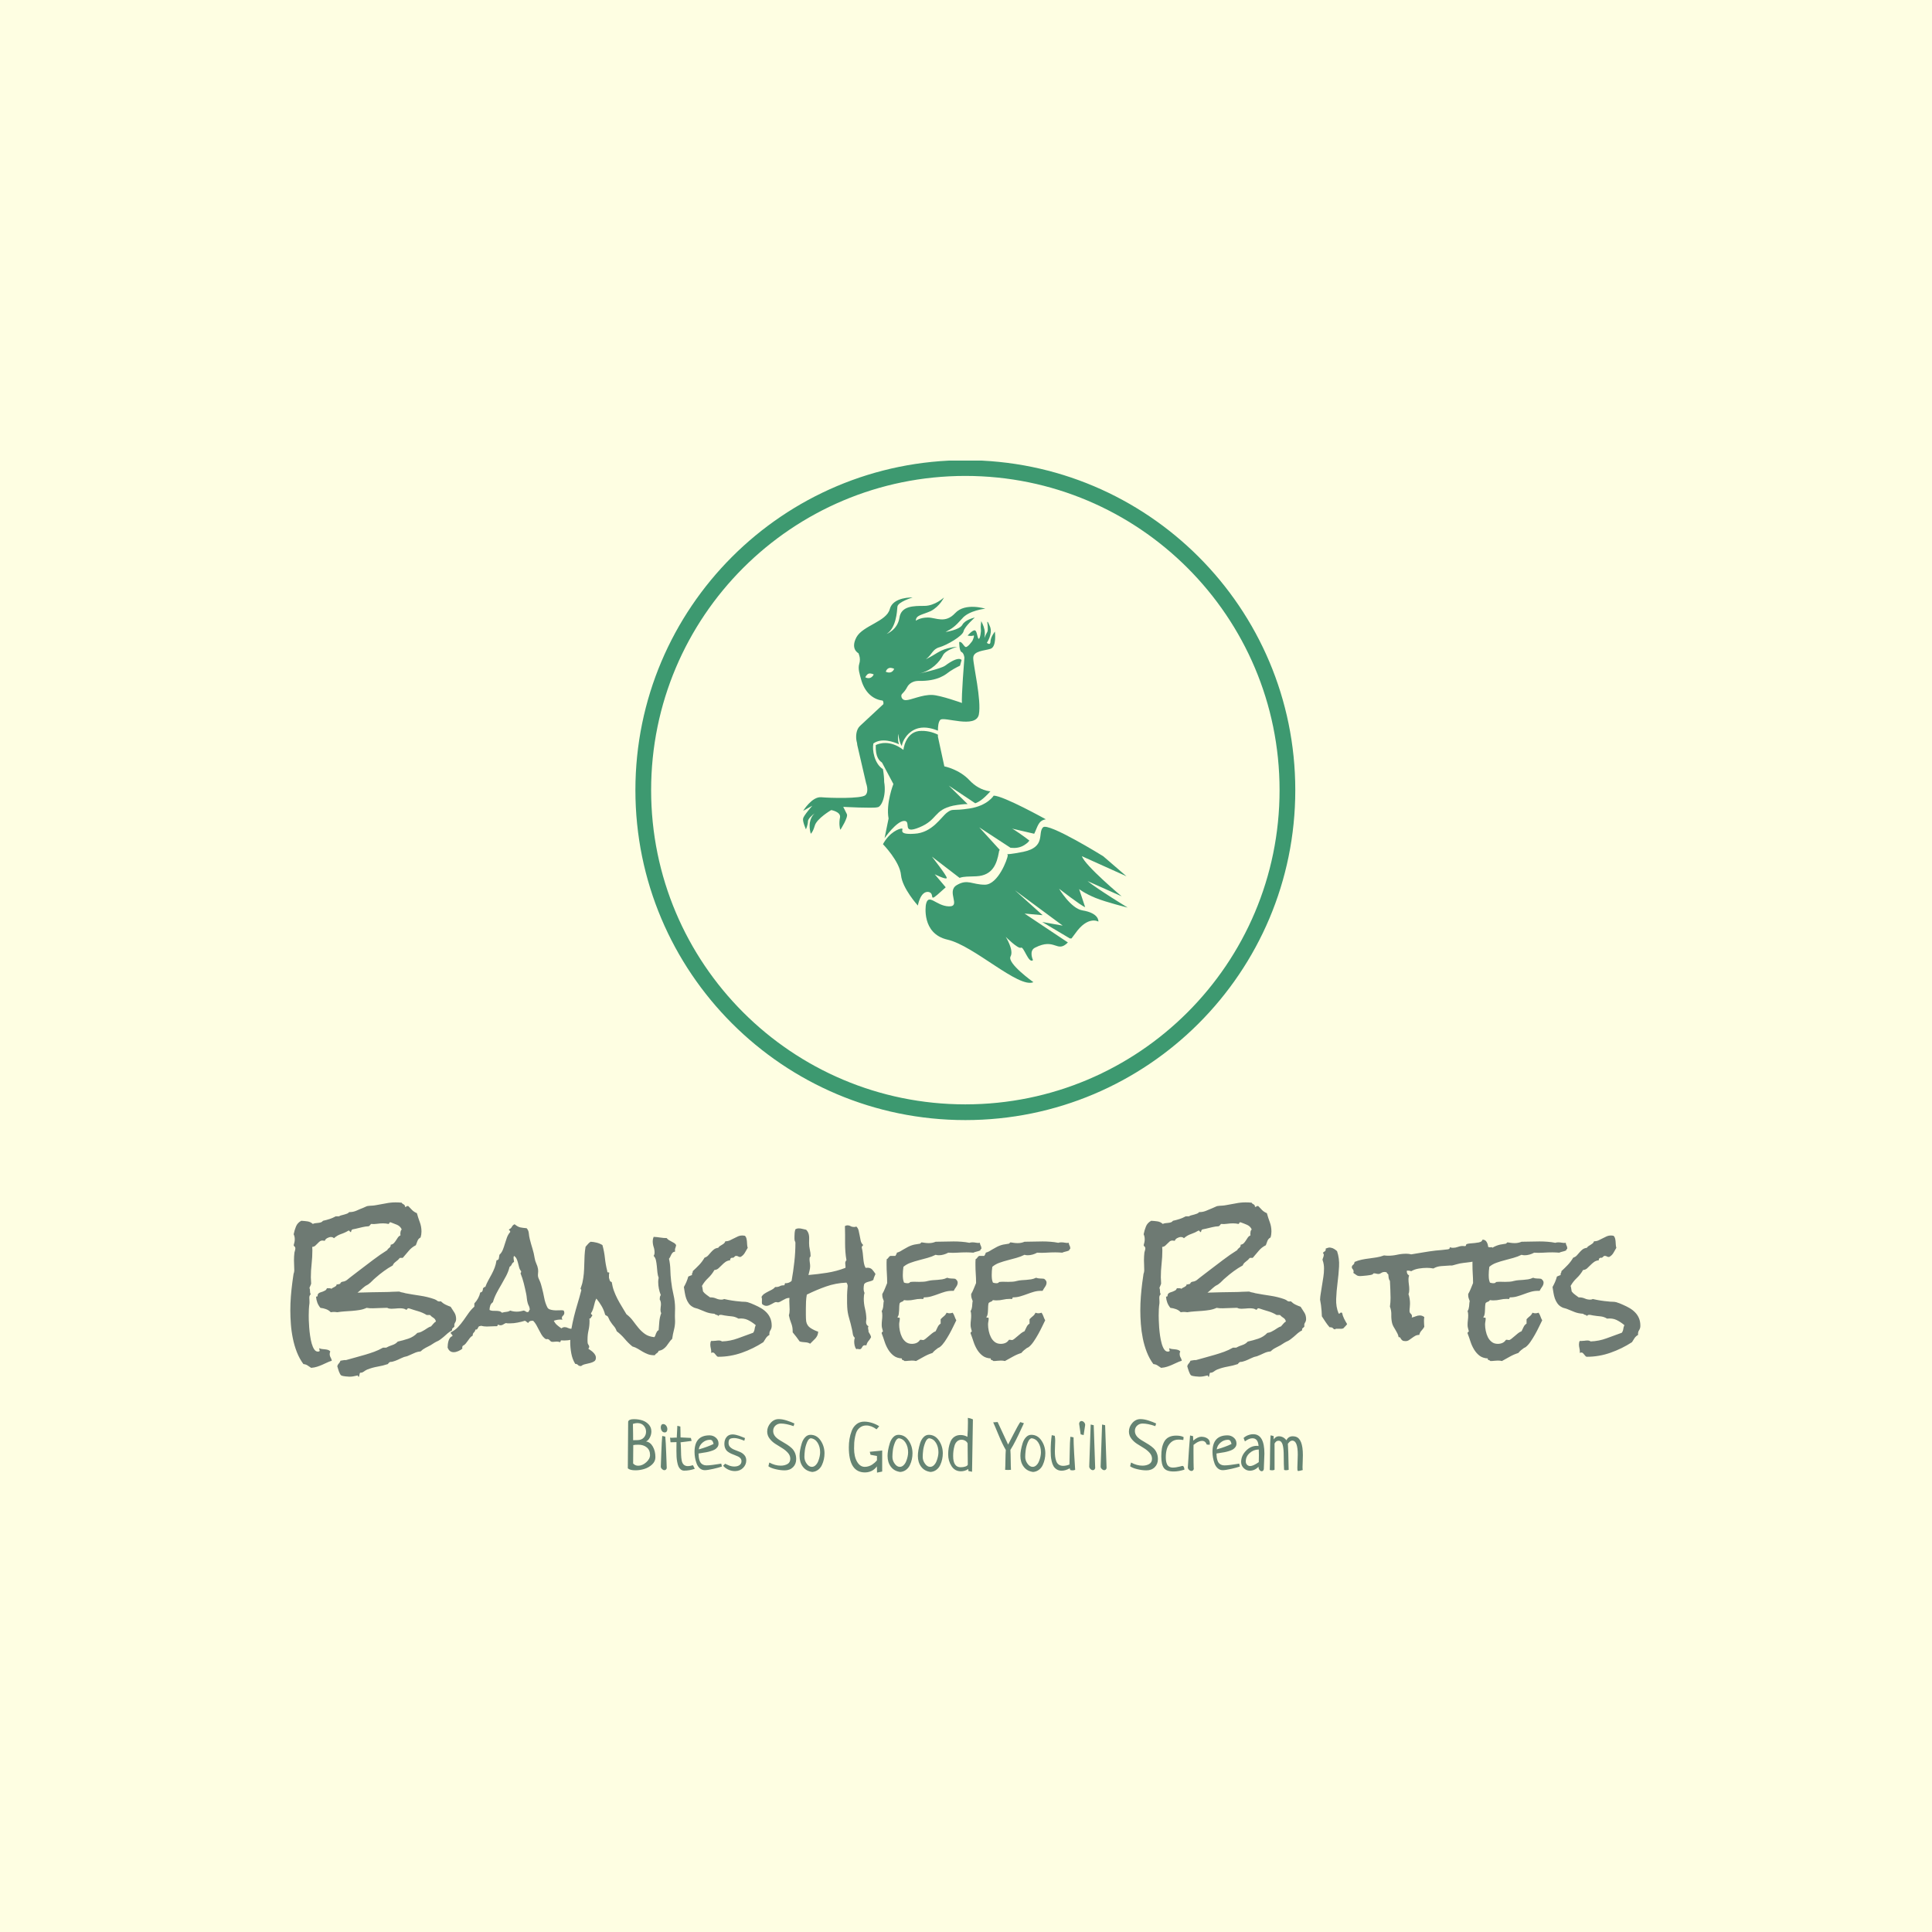<svg xmlns="http://www.w3.org/2000/svg" version="1.1" xmlns:xlink="http://www.w3.org/1999/xlink" xmlns:svgjs="http://svgjs.dev/svgjs" width="1000" height="1000" viewBox="0 0 1000 1000"><rect width="1000" height="1000" fill="#fefee2"></rect><g transform="matrix(0.7,0,0,0.7,149.662,238.412)"><svg viewBox="0 0 330 247" data-background-color="#fefee2" preserveAspectRatio="xMidYMid meet" height="748" width="1000" xmlns="http://www.w3.org/2000/svg" xmlns:xlink="http://www.w3.org/1999/xlink"><g id="tight-bounds" transform="matrix(1,0,0,1,0.159,-0.1)"><svg viewBox="0 0 329.681 247.2" height="247.2" width="329.681"><g><svg viewBox="0 0 395.52 296.567" height="247.2" width="329.681"><g transform="matrix(1,0,0,1,0,217.407)"><svg viewBox="0 0 395.52 79.159" height="79.159" width="395.52"><g><svg viewBox="0 0 395.52 79.159" height="79.159" width="395.52"><g><svg viewBox="0 0 395.52 51.059" height="51.059" width="395.52"><g transform="matrix(1,0,0,1,0,0)"><svg width="395.52" viewBox="4.98 -45.8 433.81 56.01" height="51.059" data-palette-color="#6e7a73"><path d="M58.25-8.3L58.25-8.3Q58.25-7.67 57.91-7.15 57.57-6.64 57.71-5.96L57.71-5.96Q57.52-5.62 57.2-5.42 56.88-5.22 56.98-4.69L56.98-4.69Q55.96-4.15 55.1-3.34 54.25-2.54 53.27-1.81L53.27-1.81Q52.69-1.37 52.27-1.2 51.86-1.03 51.27-0.68L51.27-0.68 50.05 0.1Q49.22 0.54 48.36 0.98 47.51 1.42 46.83 2.1L46.83 2.1Q45.8 2.15 44.73 2.66 43.65 3.17 42.68 3.56L42.68 3.56Q42.29 3.71 41.89 3.78 41.5 3.86 41.11 4.05L41.11 4.05 40.33 4.39Q39.65 4.74 38.72 5.1 37.79 5.47 37.06 5.47L37.06 5.47Q36.62 5.66 36.33 6.15L36.33 6.15Q34.72 6.69 33.01 6.98 31.3 7.28 29.69 7.91L29.69 7.91Q29.15 8.15 28.59 8.57 28.03 8.98 27.39 8.94L27.39 8.94Q27.25 9.18 27.2 9.52 27.15 9.86 27.05 10.21L27.05 10.21 26.9 10.21Q26.71 10.21 26.73 10.01 26.76 9.81 26.56 9.81L26.56 9.81Q26.42 9.81 26.37 9.86L26.37 9.86Q25.73 10.01 25.17 10.11 24.61 10.21 23.93 10.21L23.93 10.21Q23.54 10.21 22.68 10.11 21.83 10.01 21.44 9.86L21.44 9.86Q21.14 9.72 20.95 9.33 20.75 8.94 20.58 8.5 20.41 8.06 20.29 7.59 20.17 7.13 20.07 6.84L20.07 6.84Q20.21 6.3 20.56 5.96 20.9 5.62 21.09 5.08L21.09 5.08Q21.53 5.03 21.97 4.93 22.41 4.83 22.85 4.88L22.85 4.88Q24.37 4.44 25.9 4.03 27.44 3.61 28.96 3.17 30.47 2.73 31.93 2.2 33.4 1.66 34.77 0.88L34.77 0.88 35.79 0.88Q36.67 0.39 37.74 0.05 38.82-0.29 39.5-1.07L39.5-1.07Q41.11-1.42 42.87-2 44.63-2.59 45.8-3.86L45.8-3.86Q46.53-3.96 47.07-4.22 47.61-4.49 48.1-4.79L48.1-4.79 49.07-5.42Q49.56-5.76 50.2-5.96L50.2-5.96Q50.59-6.35 50.93-6.79 51.27-7.23 51.76-7.52L51.76-7.52Q51.61-8.3 50.98-8.69 50.34-9.08 49.85-9.62L49.85-9.62 48.78-9.62Q47.51-10.4 46.07-10.82 44.63-11.23 43.21-11.72L43.21-11.72Q43.12-11.77 42.97-11.77L42.97-11.77Q42.63-11.77 42.55-11.52 42.48-11.28 42.14-11.33L42.14-11.33Q41.7-11.62 41.21-11.69 40.72-11.77 40.19-11.77L40.19-11.77Q39.5-11.77 38.84-11.69 38.18-11.62 37.5-11.62L37.5-11.62Q37.16-11.62 36.82-11.67 36.47-11.72 36.13-11.91L36.13-11.91 35.5-11.91Q34.47-11.91 33.47-11.84 32.47-11.77 31.49-11.77L31.49-11.77Q30.96-11.77 30.47-11.79 29.98-11.82 29.49-11.91L29.49-11.91Q28.47-11.43 27.29-11.23 26.12-11.04 24.88-10.94 23.63-10.84 22.41-10.77 21.19-10.69 20.07-10.5L20.07-10.5Q19.78-10.55 19.51-10.57 19.24-10.6 18.99-10.6L18.99-10.6Q18.75-10.6 18.48-10.57 18.21-10.55 17.97-10.5L17.97-10.5Q17.33-11.18 16.43-11.5 15.53-11.82 14.65-11.91L14.65-11.91Q13.96-12.74 13.65-13.6 13.33-14.45 13.23-15.53L13.23-15.53 13.43-15.53Q13.77-15.53 13.75-15.87 13.72-16.21 13.96-16.46L13.96-16.46Q14.21-16.75 14.62-16.87 15.04-16.99 15.43-17.14 15.82-17.29 16.19-17.5 16.55-17.72 16.75-18.21L16.75-18.21 17.38-18.21Q17.58-18.21 17.8-18.19 18.02-18.16 18.16-18.02L18.16-18.02Q18.36-18.21 18.65-18.36 18.95-18.51 19.21-18.65 19.48-18.8 19.68-18.99 19.87-19.19 19.92-19.58L19.92-19.58Q19.97-19.43 20.17-19.43L20.17-19.43Q20.36-19.43 20.53-19.53 20.7-19.63 20.95-19.58L20.95-19.58Q21.19-20.26 21.78-20.31 22.36-20.36 22.85-20.65L22.85-20.65Q23.19-20.85 23.49-21.12 23.78-21.39 24.12-21.63L24.12-21.63 27.05-23.88 31.54-27.29Q33.79-29 36.13-30.47L36.13-30.47Q36.23-30.76 36.43-30.91 36.62-31.05 36.82-31.23 37.01-31.4 37.13-31.59 37.26-31.79 37.21-32.18L37.21-32.18Q37.89-32.32 38.26-32.71 38.62-33.11 38.92-33.57 39.21-34.03 39.53-34.5 39.84-34.96 40.38-35.21L40.38-35.21Q40.33-35.35 40.33-35.64L40.33-35.64Q40.33-36.04 40.41-36.43 40.48-36.82 40.77-37.11L40.77-37.11Q40.33-38.13 39.26-38.6 38.18-39.06 37.21-39.4L37.21-39.4 37.06-39.4Q36.82-39.4 36.79-39.18 36.77-38.96 36.52-38.87L36.52-38.87Q35.74-39.06 34.77-39.06L34.77-39.06Q33.79-39.06 32.84-38.92 31.88-38.77 30.91-38.87L30.91-38.87Q30.76-38.67 30.59-38.48 30.42-38.28 30.18-38.13L30.18-38.13Q29.15-38.09 28.13-37.84L28.13-37.84 26.07-37.35 24.95-37.11Q24.71-37.01 24.61-36.77 24.51-36.52 24.46-36.23L24.46-36.23Q24.17-36.28 24.1-36.47 24.02-36.67 23.73-36.77L23.73-36.77Q22.61-36.08 21.31-35.64 20.02-35.21 18.99-34.28L18.99-34.28Q18.65-34.67 18.02-34.67L18.02-34.67Q17.48-34.67 16.85-34.33 16.21-33.98 16.06-33.45L16.06-33.45Q15.58-33.54 15.33-33.54L15.33-33.54Q14.79-33.54 14.43-33.25 14.06-32.96 13.72-32.59 13.38-32.23 12.99-31.88 12.6-31.54 12.01-31.49L12.01-31.49Q12.01-31.25 12.04-30.98 12.06-30.71 12.06-30.42L12.06-30.42Q12.06-28.22 11.82-26.05 11.57-23.88 11.57-21.68L11.57-21.68Q11.57-21.19 11.62-20.73 11.67-20.26 11.67-19.73L11.67-19.73Q11.67-19.58 11.45-19.09 11.23-18.6 11.13-18.36L11.13-18.36Q11.33-17.82 11.3-17.29 11.28-16.75 11.52-16.26L11.52-16.26Q11.08-15.87 11.08-15.19L11.08-15.19Q11.08-14.89 11.11-14.6 11.13-14.31 11.13-14.01L11.13-14.01 11.13-13.43Q10.99-12.45 10.94-11.45 10.89-10.45 10.89-9.47L10.89-9.47Q10.89-9.03 10.91-7.98 10.94-6.93 11.04-5.64 11.13-4.35 11.33-2.98 11.52-1.61 11.84-0.46 12.16 0.68 12.65 1.42 13.13 2.15 13.82 2.15L13.82 2.15Q13.96 2.15 14.18 2.1 14.4 2.05 14.4 1.86L14.4 1.86Q14.4 1.66 14.33 1.51 14.26 1.37 14.26 1.17L14.26 1.17 14.31 1.07Q14.7 1.27 15.16 1.32 15.63 1.37 16.11 1.42 16.6 1.46 17.04 1.59 17.48 1.71 17.82 2.1L17.82 2.1Q17.63 2.49 17.63 2.93L17.63 2.93Q17.63 3.52 17.92 4.03 18.21 4.54 18.31 5.08L18.31 5.08Q17.38 5.37 16.63 5.74 15.87 6.1 15.14 6.42 14.4 6.74 13.57 7.01 12.74 7.28 11.67 7.37L11.67 7.37Q10.99 6.93 10.5 6.59 10.01 6.25 9.18 6.15L9.18 6.15Q7.91 4.44 7.08 2.32 6.25 0.2 5.79-2.1 5.32-4.39 5.15-6.71 4.98-9.03 4.98-11.08L4.98-11.08Q4.98-13.33 5.15-15.55 5.32-17.77 5.62-20.02L5.62-20.02Q5.71-20.7 5.81-21.41 5.91-22.12 6.01-22.8L6.01-22.8Q6.1-23.05 6.18-23.36 6.25-23.68 6.25-23.93L6.25-23.93Q6.25-24.76 6.2-25.59 6.15-26.42 6.15-27.2L6.15-27.2Q6.15-28.42 6.3-29.69L6.3-29.69Q6.35-29.93 6.47-30.32 6.59-30.71 6.59-31.01L6.59-31.01Q6.59-31.4 6.4-31.54 6.2-31.69 6.05-32.03L6.05-32.03Q6.2-32.52 6.3-32.98 6.4-33.45 6.4-33.94L6.4-33.94Q6.4-34.86 6.05-35.55L6.05-35.55Q6.3-36.82 6.79-38.04 7.28-39.26 8.5-39.89L8.5-39.89Q9.47-39.84 10.47-39.7 11.47-39.55 12.21-38.87L12.21-38.87Q12.55-39.06 12.99-39.11L12.99-39.11 13.92-39.21Q14.4-39.26 14.79-39.38 15.19-39.5 15.48-39.89L15.48-39.89Q16.46-40.09 17.58-40.45 18.7-40.82 19.53-41.31L19.53-41.31 20.61-41.31Q20.95-41.55 21.39-41.65L21.39-41.65 22.31-41.89Q22.8-42.04 23.22-42.19 23.63-42.33 23.88-42.68L23.88-42.68 24.07-42.68Q25.2-42.68 26.27-43.16 27.34-43.65 28.37-44.04L28.37-44.04Q28.61-44.14 29.13-44.38 29.64-44.63 29.83-44.63L29.83-44.63Q30.52-44.73 31.2-44.75 31.88-44.78 32.57-44.92L32.57-44.92Q34.13-45.17 35.67-45.48 37.21-45.8 38.77-45.8L38.77-45.8Q39.31-45.8 39.77-45.78 40.23-45.75 40.77-45.7L40.77-45.7Q40.82-45.51 41.02-45.39 41.21-45.26 41.38-45.17 41.55-45.07 41.7-44.9 41.85-44.73 41.8-44.43L41.8-44.43Q41.89-44.34 41.99-44.34L41.99-44.34Q42.14-44.34 42.26-44.48 42.38-44.63 42.63-44.63L42.63-44.63 42.87-44.63Q43.51-43.95 44.12-43.33 44.73-42.72 45.65-42.33L45.65-42.33Q46.04-40.87 46.58-39.45 47.12-38.04 47.12-36.43L47.12-36.43Q47.12-35.45 46.83-34.52L46.83-34.52Q46.14-34.18 45.85-33.45 45.56-32.71 45.31-32.03L45.31-32.03Q43.95-31.35 43.02-30.22 42.09-29.1 41.11-27.98L41.11-27.98 40.33-27.98Q40.14-27.98 40.04-27.83L40.04-27.83 39.6-27.34Q39.16-26.95 38.65-26.56 38.13-26.17 37.89-25.54L37.89-25.54Q36.38-24.71 34.99-23.68 33.59-22.66 32.32-21.53L32.32-21.53Q31.79-21.09 31.25-20.53 30.71-19.97 30.18-19.58L30.18-19.58Q29.88-19.34 29.52-19.17 29.15-18.99 28.86-18.75L28.86-18.75Q28.22-18.26 27.69-17.75 27.15-17.24 26.56-16.8L26.56-16.8Q28.76-16.89 31.01-16.92 33.25-16.94 35.45-16.99L35.45-16.99Q36.57-16.99 37.65-17.07 38.72-17.14 39.84-17.14L39.84-17.14Q40.04-17.14 40.19-17.07 40.33-16.99 40.53-16.94L40.53-16.94Q41.36-16.8 41.99-16.6L41.99-16.6Q44.34-16.16 46.68-15.82 49.02-15.48 51.27-14.7L51.27-14.7Q51.9-14.45 52.22-14.16 52.54-13.87 53.37-14.01L53.37-14.01Q54.05-13.33 54.86-12.94 55.66-12.55 56.49-12.26L56.49-12.26Q57.13-11.28 57.69-10.4 58.25-9.52 58.25-8.3ZM97.21-3.56L97.21-3.56Q97.07-2.88 96.6-2.47 96.14-2.05 95.51-1.81 94.87-1.56 94.21-1.49 93.55-1.42 93.02-1.42L93.02-1.42Q92.77-1.42 92.55-1.44 92.33-1.46 92.09-1.46L92.09-1.46Q91.84-1.46 91.84-1.22 91.84-0.98 91.6-0.88L91.6-0.88Q91.35-0.98 91.11-1.03 90.87-1.07 90.62-1.07L90.62-1.07Q90.28-1.07 89.96-1.03 89.65-0.98 89.35-0.98L89.35-0.98Q88.96-0.98 88.79-1.07 88.62-1.17 88.5-1.29 88.38-1.42 88.25-1.56 88.13-1.71 87.89-1.81L87.89-1.81Q87.55-1.95 87.33-1.86 87.11-1.76 86.67-2.15L86.67-2.15Q86.08-2.64 85.67-3.34 85.25-4.05 84.86-4.83 84.47-5.62 84.03-6.4 83.59-7.18 83.01-7.76L83.01-7.76 82.61-7.76Q81.74-7.76 81.39-7.03L81.39-7.03Q81.15-7.18 80.91-7.4 80.66-7.62 80.37-7.76L80.37-7.76Q79.25-7.42 78.02-7.18 76.8-6.93 75.58-6.93L75.58-6.93 74.9-6.93Q74.61-6.93 74.27-7.03L74.27-7.03Q73.78-6.84 73.39-6.57 73-6.3 72.51-6.3L72.51-6.3Q72.21-6.3 71.82-6.49L71.82-6.49Q71.53-6.49 71.56-6.25 71.58-6.01 71.24-6.01L71.24-6.01 70.8-6.01Q70.11-6.01 69.46-5.96 68.8-5.91 68.11-5.91L68.11-5.91Q67.19-5.91 66.21-6.15L66.21-6.15Q65.96-6.01 65.67-6.01L65.67-6.01Q65.48-5.91 65.38-5.69 65.28-5.47 65.18-5.3 65.09-5.13 64.91-5 64.74-4.88 64.45-4.93L64.45-4.93Q64.35-4.35 63.96-4 63.57-3.66 63.57-2.98L63.57-2.98Q63.03-2.69 62.69-2.25 62.35-1.81 62.01-1.32 61.67-0.83 61.3-0.39 60.94 0.05 60.4 0.29L60.4 0.29Q60.15 0.59 60.25 1.22L60.25 1.22Q59.71 1.66 58.93 2 58.15 2.34 57.47 2.34L57.47 2.34Q56.05 2.34 55.52 0.83L55.52 0.83Q55.52 0.34 55.59-0.22 55.66-0.78 55.81-1.29 55.95-1.81 56.25-2.22 56.54-2.64 57.08-2.83L57.08-2.83Q57.08-3.27 56.78-3.44 56.49-3.61 56.54-4.05L56.54-4.05Q57.86-4.69 58.84-5.71 59.81-6.74 60.62-7.89 61.42-9.03 62.25-10.21 63.08-11.38 64.11-12.3L64.11-12.3 64.11-13.33Q65.57-14.89 66.01-16.85L66.01-16.85Q66.55-16.94 66.72-17.33 66.89-17.72 66.89-18.26L66.89-18.26Q67.14-18.26 67.21-18.48 67.28-18.7 67.62-18.6L67.62-18.6Q68.06-19.78 68.6-20.75 69.14-21.73 69.68-22.73 70.21-23.73 70.63-24.8 71.04-25.88 71.24-27.2L71.24-27.2Q71.92-27.25 71.99-27.86 72.07-28.47 72.17-28.96L72.17-28.96Q72.9-29.64 73.26-30.57 73.63-31.49 73.92-32.5 74.22-33.5 74.58-34.5 74.95-35.5 75.63-36.28L75.63-36.28 75.63-36.43Q75.63-36.67 75.44-36.74 75.24-36.82 75.24-37.06L75.24-37.06Q75.29-37.11 75.29-37.16L75.29-37.16Q75.88-37.4 76.17-37.96 76.46-38.53 77.05-38.77L77.05-38.77Q78.07-37.94 78.85-37.77 79.64-37.6 80.91-37.5L80.91-37.5Q81.54-36.82 81.61-35.86 81.69-34.91 81.93-33.98L81.93-33.98Q82.32-32.42 82.79-30.93 83.25-29.44 83.49-27.88L83.49-27.88Q83.64-26.95 84.03-26.12 84.42-25.29 84.57-24.41L84.57-24.41Q84.67-23.73 84.57-22.88 84.47-22.02 84.76-21.39L84.76-21.39 85.1-20.61Q85.35-20.07 85.52-19.48 85.69-18.9 85.84-18.31L85.84-18.31Q86.23-16.85 86.55-15.16 86.86-13.48 87.55-12.11L87.55-12.11Q87.79-11.62 88.3-11.43 88.82-11.23 89.45-11.16 90.09-11.08 90.7-11.11 91.31-11.13 91.75-11.13L91.75-11.13 92.23-11.13Q92.53-11.13 92.82-11.04L92.82-11.04Q93.02-10.64 93.02-10.35L93.02-10.35Q93.02-9.77 92.62-9.42 92.23-9.08 92.23-8.64L92.23-8.64Q92.23-8.4 92.43-8.11L92.43-8.11Q92.23-8.15 91.84-8.15L91.84-8.15Q90.72-8.15 89.65-7.76L89.65-7.76Q90.04-6.93 90.7-6.37 91.35-5.81 92.09-5.32L92.09-5.32Q92.58-5.71 93.11-5.71L93.11-5.71Q93.7-5.71 94.21-5.44 94.72-5.18 95.31-5.18L95.31-5.18Q95.75-5.18 95.94-5.32L95.94-5.32Q96.34-4.88 96.58-4.42 96.82-3.96 97.21-3.56ZM81.93-11.38L81.93-11.38Q81.83-12.21 81.61-12.57 81.39-12.94 81.25-13.48L81.25-13.48Q81.05-14.16 80.98-14.94 80.91-15.72 80.76-16.46L80.76-16.46Q80.42-18.12 80-19.78 79.59-21.44 78.95-23L78.95-23Q79.15-23.29 79.15-23.54L79.15-23.54 79.15-23.68Q78.71-24.17 78.51-24.88 78.32-25.59 78.15-26.29 77.98-27 77.71-27.61 77.44-28.22 76.85-28.61L76.85-28.61Q76.71-28.32 76.71-27.93L76.71-27.93Q76.71-27.59 76.78-27.29 76.85-27 76.85-26.66L76.85-26.66Q76.36-26.42 76.14-25.9 75.93-25.39 75.44-25.1L75.44-25.1Q75.05-23.54 74.31-22.14 73.58-20.75 72.78-19.38 71.97-18.02 71.24-16.63 70.51-15.23 70.07-13.72L70.07-13.72Q69.43-13.28 69.21-12.6 68.99-11.91 68.99-11.23L68.99-11.23Q69.43-10.99 69.99-10.96 70.55-10.94 71.09-10.94 71.63-10.94 72.12-10.84 72.6-10.74 73-10.35L73-10.35Q73.63-10.55 74.39-10.62 75.14-10.69 75.63-11.04L75.63-11.04Q76.61-10.69 77.73-10.69L77.73-10.69Q78.32-10.69 78.88-10.79 79.44-10.89 79.98-11.04L79.98-11.04Q80.42-10.94 80.66-10.72 80.91-10.5 81.39-10.55L81.39-10.55Q81.64-10.74 81.69-10.96 81.74-11.18 81.93-11.38ZM128.95-32.08L128.95-32.08Q128.85-31.49 128.68-31.08 128.51-30.66 128.61-29.98L128.61-29.98Q128.12-29.93 127.85-29.66 127.58-29.39 127.41-29.05 127.24-28.71 127.07-28.34 126.9-27.98 126.66-27.69L126.66-27.69Q127.05-25.93 127.09-24.12 127.14-22.31 127.34-20.56L127.34-20.56Q127.58-18.31 128.1-16.14 128.61-13.96 128.61-11.72L128.61-11.72Q128.61-11.04 128.58-10.45 128.56-9.86 128.56-9.23L128.56-9.23Q128.56-8.84 128.58-8.42 128.61-8.01 128.61-7.62L128.61-7.62Q128.61-6.2 128.24-4.79 127.88-3.37 127.68-1.95L127.68-1.95Q127.09-1.42 126.68-0.78 126.26-0.15 125.83 0.39 125.39 0.93 124.8 1.34 124.21 1.76 123.33 1.9L123.33 1.9Q123.19 2.39 122.77 2.64 122.36 2.88 122.07 3.32L122.07 3.32 121.97 3.32Q120.75 3.32 119.87 2.98 118.99 2.64 118.23 2.2 117.48 1.76 116.69 1.27 115.91 0.78 114.89 0.49L114.89 0.49Q113.52-0.63 112.4-1.98 111.27-3.32 109.86-4.39L109.86-4.39Q109.52-5.37 108.95-6.01 108.39-6.64 107.86-7.47L107.86-7.47Q107.61-7.81 107.49-8.11 107.37-8.4 107.17-8.79L107.17-8.79Q107.03-9.18 106.71-9.33 106.39-9.47 106.15-9.67L106.15-9.67Q105.76-11.18 105.02-12.45 104.29-13.72 103.32-14.89L103.32-14.89Q103.02-14.36 102.85-13.75 102.68-13.13 102.53-12.52 102.39-11.91 102.17-11.3 101.95-10.69 101.61-10.21L101.61-10.21 101.61-10.06Q101.61-9.81 101.8-9.77 102-9.72 102-9.47L102-9.47Q102-9.42 101.97-9.38 101.95-9.33 101.95-9.28L101.95-9.28Q101.7-9.08 101.58-8.79 101.46-8.5 101.07-8.45L101.07-8.45Q101.12-8.2 101.12-7.96L101.12-7.96 101.12-7.52Q101.12-6.1 100.8-4.69 100.48-3.27 100.48-1.81L100.48-1.81 100.48-1.17Q100.48-0.83 100.53-0.54L100.53-0.54Q100.63-0.24 100.83 0.05 101.02 0.34 101.02 0.59L101.02 0.59Q101.02 0.93 100.73 1.22L100.73 1.22Q101.07 1.46 101.51 1.76 101.95 2.05 102.31 2.42 102.68 2.78 102.92 3.2 103.17 3.61 103.17 4.1L103.17 4.1Q103.17 4.93 102.63 5.27 102.09 5.62 101.34 5.81 100.58 6.01 99.78 6.18 98.97 6.35 98.43 6.79L98.43 6.79 98.29 6.79Q97.7 6.79 97.41 6.45 97.11 6.1 96.53 6.1L96.53 6.1Q95.6 4.59 95.26 2.71 94.92 0.83 94.92-0.88L94.92-0.88Q94.92-2.98 95.28-5.08 95.65-7.18 96.16-9.23 96.67-11.28 97.29-13.31 97.9-15.33 98.43-17.38L98.43-17.38 98.48-17.53Q98.48-17.77 98.36-17.87 98.24-17.97 98.24-18.16L98.24-18.16Q98.24-18.26 98.29-18.26L98.29-18.26Q98.43-18.75 98.6-19.19 98.77-19.63 98.87-20.17L98.87-20.17Q99.16-21.53 99.29-22.97 99.41-24.41 99.43-25.83 99.46-27.25 99.53-28.69 99.6-30.13 99.85-31.54L99.85-31.54Q100.24-31.93 100.58-32.37 100.92-32.81 101.46-33.15L101.46-33.15Q102.44-33.11 103.41-32.86 104.39-32.62 105.27-32.08L105.27-32.08Q105.85-29.98 106.07-27.88 106.29-25.78 106.83-23.68L106.83-23.68 106.83-23.54Q106.83-23.29 107.1-23.32 107.37-23.34 107.51-23.14L107.51-23.14Q107.42-23 107.39-22.8 107.37-22.61 107.37-22.41L107.37-22.41 107.37-21.58Q107.47-21.19 107.61-20.75 107.76-20.31 108.25-20.21L108.25-20.21Q108.49-18.65 108.98-17.33 109.47-16.02 110.1-14.79 110.74-13.57 111.47-12.38 112.2-11.18 112.98-9.86L112.98-9.86Q114.2-8.94 115.08-7.74 115.96-6.54 116.87-5.44 117.77-4.35 118.92-3.52 120.06-2.69 121.92-2.49L121.92-2.49Q122.16-2.69 122.26-3.03L122.26-3.03 122.5-3.71Q122.65-4.05 122.82-4.32 122.99-4.59 123.33-4.74L123.33-4.74Q123.43-6.1 123.55-7.52 123.68-8.94 124.16-10.21L124.16-10.21Q123.92-10.64 123.92-11.28L123.92-11.28Q123.92-11.77 123.99-12.21 124.07-12.65 124.07-13.09L124.07-13.09Q124.07-14.01 123.68-14.6L123.68-14.6Q123.68-14.94 123.73-15.31 123.77-15.67 124.02-16.02L124.02-16.02Q123.63-16.99 123.41-18.07 123.19-19.14 123.19-20.26L123.19-20.26Q123.19-20.9 123.33-21.58L123.33-21.58Q123.04-22.31 122.94-23.29L122.94-23.29 122.75-25.29Q122.65-26.32 122.46-27.2 122.26-28.08 121.72-28.61L121.72-28.61Q122.02-29.05 122.02-29.64L122.02-29.64Q122.02-30.62 121.72-31.49 121.43-32.37 121.43-33.35L121.43-33.35Q121.43-34.03 121.72-34.72L121.72-34.72Q122.8-34.67 123.85-34.5 124.9-34.33 125.92-34.33L125.92-34.33Q126.22-33.94 126.61-33.69 127-33.45 127.44-33.23 127.88-33.01 128.29-32.76 128.71-32.52 128.95-32.08ZM159.66-6.15L159.66-6.15Q159.66-5.32 159.25-4.71 158.83-4.1 158.93-3.22L158.93-3.22Q158.24-2.83 157.81-2.2 157.37-1.56 156.97-0.88L156.97-0.88Q153.75 1.22 150.07 2.51 146.38 3.81 142.47 3.81L142.47 3.81Q142.23 3.81 142.03 3.59 141.84 3.37 141.64 3.13 141.45 2.88 141.23 2.66 141.01 2.44 140.72 2.44L140.72 2.44Q140.37 2.44 140.18 2.59L140.18 2.59Q140.18 2.49 140.2 2.42 140.23 2.34 140.23 2.25L140.23 2.25Q140.23 1.66 140.08 1.05 139.93 0.44 139.93-0.15L139.93-0.15Q139.93-0.83 140.18-1.27L140.18-1.27 140.76-1.27Q141.25-1.27 141.72-1.34 142.18-1.42 142.72-1.42L142.72-1.42Q143.25-1.42 143.69-1.12L143.69-1.12Q146.38-1.22 148.8-2.12 151.21-3.03 153.7-3.91L153.7-3.91Q154.09-4.44 154.17-5.1 154.24-5.76 154.53-6.35L154.53-6.35Q153.26-7.42 151.97-8.03 150.68-8.64 148.97-8.45L148.97-8.45Q147.94-9.08 146.79-9.18 145.65-9.28 144.47-9.47L144.47-9.47Q144.18-9.52 143.86-9.59 143.55-9.67 143.21-9.67L143.21-9.67Q142.96-9.67 142.74-9.55 142.52-9.42 142.62-9.18L142.62-9.18Q142.38-9.57 141.96-9.64 141.55-9.72 141.25-10.01L141.25-10.01Q139.69-10.11 138.52-10.57 137.35-11.04 135.93-11.62L135.93-11.62Q135.54-11.77 135.17-11.84 134.81-11.91 134.47-12.11L134.47-12.11Q133.59-12.55 133.05-13.28 132.51-14.01 132.19-14.92 131.88-15.82 131.73-16.8 131.58-17.77 131.44-18.6L131.44-18.6Q131.88-19.38 132.24-20.21 132.61-21.04 132.85-21.97L132.85-21.97Q133.15-22.12 133.44-22.22 133.73-22.31 134.07-22.46L134.07-22.46Q134.03-22.56 134.03-22.71L134.03-22.71Q134.03-22.95 134.2-23.19 134.37-23.44 134.27-23.68L134.27-23.68Q135.34-24.66 136.35-25.71 137.35-26.76 138.08-28.03L138.08-28.03Q138.81-28.27 139.25-28.76 139.69-29.25 140.13-29.76 140.57-30.27 141.11-30.69 141.64-31.1 142.47-31.2L142.47-31.2Q142.67-31.54 143.01-31.76 143.35-31.98 143.69-32.18 144.04-32.37 144.33-32.62 144.62-32.86 144.77-33.3L144.77-33.3Q145.55-33.3 146.21-33.59 146.87-33.89 147.5-34.23 148.14-34.57 148.8-34.86 149.46-35.16 150.24-35.16L150.24-35.16Q150.43-35.16 150.63-35.13 150.82-35.11 151.07-35.06L151.07-35.06Q151.41-34.72 151.53-34.25 151.65-33.79 151.7-33.25 151.75-32.71 151.77-32.18 151.8-31.64 151.95-31.2L151.95-31.2Q151.51-30.37 150.99-29.54 150.48-28.71 149.65-28.27L149.65-28.27 149.55-28.27Q149.21-28.22 148.92-28.42 148.63-28.61 148.23-28.61L148.23-28.61Q147.99-28.61 147.84-28.47L147.84-28.47 147.6-28.22Q147.5-28.13 147.33-28.03 147.16-27.93 146.87-28.03L146.87-28.03Q146.18-27.78 146.33-27.2L146.33-27.2Q145.4-27.1 144.77-26.64 144.13-26.17 143.6-25.61 143.06-25.05 142.52-24.58 141.98-24.12 141.25-24.07L141.25-24.07Q140.42-22.61 139.23-21.48 138.03-20.36 137.25-18.95L137.25-18.95Q137.39-18.55 137.44-18.12 137.49-17.68 137.59-17.19L137.59-17.19Q138.03-16.6 138.64-16.16 139.25-15.72 139.84-15.28L139.84-15.28 139.98-15.28Q140.96-15.28 141.79-14.92 142.62-14.55 143.55-14.55L143.55-14.55Q144.04-14.55 144.38-14.75L144.38-14.75Q145.65-14.45 146.89-14.26 148.14-14.06 149.41-13.96L149.41-13.96Q150.04-13.87 150.7-13.87 151.36-13.87 151.95-13.72L151.95-13.72Q152.48-13.57 153.02-13.35 153.56-13.13 154.09-12.89L154.09-12.89Q155.22-12.4 156.22-11.82 157.22-11.23 158-10.42 158.78-9.62 159.22-8.57 159.66-7.52 159.66-6.15ZM193.01-22.8L193.01-22.8Q192.81-22.31 192.62-21.88 192.42-21.44 192.32-20.9L192.32-20.9Q191.98-20.65 191.57-20.53 191.15-20.41 190.71-20.29 190.27-20.17 189.91-20 189.54-19.82 189.35-19.48L189.35-19.48Q189.2-18.75 189.2-18.12L189.2-18.12Q189.2-17.29 189.49-16.7L189.49-16.7Q189.35-16.26 189.3-15.77 189.25-15.28 189.25-14.84L189.25-14.84Q189.25-13.23 189.64-11.65 190.03-10.06 190.08-8.45L190.08-8.45Q190.08-8.2 190.03-7.91 189.98-7.62 189.98-7.37L189.98-7.37Q189.98-6.35 190.76-6.01L190.76-6.01Q190.62-5.76 190.62-5.57L190.62-5.57Q190.62-5.18 190.71-4.88 190.81-4.59 190.76-4.25L190.76-4.25Q191.01-3.76 191.25-3.39 191.49-3.03 191.59-2.49L191.59-2.49Q191.25-1.81 190.76-1.25 190.27-0.68 190.08 0.15L190.08 0.15Q189.88 0.1 189.64 0.1L189.64 0.1Q189.3 0.1 189.1 0.24 188.91 0.39 188.78 0.61 188.66 0.83 188.52 1.05 188.37 1.27 188.12 1.37L188.12 1.37 187.98 1.37Q187.73 1.42 187.56 1.34 187.39 1.27 187.25 1.27L187.25 1.27Q187.15 1.27 186.86 1.37L186.86 1.37Q186.46 0.88 186.32 0.22 186.17-0.44 186.17-1.07L186.17-1.07Q186.17-1.76 186.37-2.29L186.37-2.29Q185.83-2.73 185.71-3.61 185.59-4.49 185.44-5.08L185.44-5.08Q185.05-6.88 184.54-8.59 184.02-10.3 183.93-12.11L183.93-12.11Q183.88-12.79 183.88-13.43L183.88-13.43 183.88-15.97Q183.88-16.6 183.93-17.19L183.93-17.19Q183.93-17.63 184-18.04 184.07-18.46 184.07-18.9L184.07-18.9Q184.07-19.48 183.68-20.02L183.68-20.02Q180.21-19.87 177.11-18.77 174.01-17.68 170.94-16.16L170.94-16.16Q170.74-15.04 170.69-13.96 170.64-12.89 170.64-11.77L170.64-11.77 170.64-9.62Q170.64-8.4 170.74-7.57L170.74-7.57Q170.99-6.15 172.18-5.4 173.38-4.64 174.6-4.25L174.6-4.25Q174.55-3.52 174.31-3 174.06-2.49 173.7-2.08 173.33-1.66 172.89-1.27 172.45-0.88 172.01-0.39L172.01-0.39Q171.62-0.63 171.23-0.73 170.84-0.83 170.4-0.85 169.96-0.88 169.52-0.93 169.08-0.98 168.64-1.12L168.64-1.12 167.57-2.59Q167.03-3.32 166.4-4.05L166.4-4.05 166.4-4.49Q166.4-5.81 165.91-7.03 165.42-8.25 165.18-9.52L165.18-9.52Q165.32-9.96 165.37-10.4 165.42-10.84 165.42-11.33L165.42-11.33Q165.42-12.3 165.35-13.23 165.27-14.16 165.37-15.09L165.37-15.09 165.13-15.09Q164.69-15.09 164.2-14.87 163.71-14.65 163.25-14.38 162.78-14.11 162.37-13.89 161.95-13.67 161.66-13.67L161.66-13.67Q161.51-13.67 161.37-13.72 161.22-13.77 161.03-13.77L161.03-13.77Q160.78-13.77 160.44-13.57 160.1-13.38 159.68-13.16 159.27-12.94 158.83-12.74 158.39-12.55 157.95-12.55L157.95-12.55Q157.27-12.55 156.58-13.13L156.58-13.13Q156.48-13.53 156.51-13.87 156.53-14.21 156.53-14.6L156.53-14.6Q156.53-14.99 156.39-15.43L156.39-15.43Q156.73-16.06 157.29-16.43 157.85-16.8 158.46-17.11 159.07-17.43 159.71-17.75 160.34-18.07 160.78-18.6L160.78-18.6 161.07-18.6Q161.76-18.6 162.32-18.9 162.88-19.19 163.61-19.14L163.61-19.14Q163.86-19.24 163.95-19.87L163.95-19.87 164.15-19.82Q165.22-19.82 166.05-20.56L166.05-20.56Q166.59-23.58 166.93-26.66 167.28-29.74 167.28-32.81L167.28-32.81Q167.28-33.11 167.08-33.4L167.08-33.4Q166.98-33.79 166.98-34.13L166.98-34.13 166.98-34.86Q166.98-35.4 167.03-35.99 167.08-36.57 167.28-37.16L167.28-37.16Q167.76-37.45 168.3-37.45L168.3-37.45Q168.94-37.45 169.55-37.28 170.16-37.11 170.74-37.01L170.74-37.01Q171.18-36.57 171.4-36.04 171.62-35.5 171.67-34.94 171.72-34.38 171.69-33.81 171.67-33.25 171.67-32.71L171.67-32.71Q171.67-31.64 171.91-30.62 172.16-29.59 172.16-28.61L172.16-28.61Q172.16-28.37 171.99-28.25 171.82-28.13 171.82-27.59L171.82-27.59Q171.82-27.05 171.91-26.46 172.01-25.88 172.01-25.29L172.01-25.29Q172.01-24.61 171.82-23.88 171.62-23.14 171.47-22.46L171.47-22.46Q174.4-22.71 177.48-23.19 180.56-23.68 183.34-24.76L183.34-24.76Q183.39-24.85 183.39-25.05L183.39-25.05Q183.39-25.34 183.34-25.63 183.29-25.93 183.29-26.27L183.29-26.27Q183.29-26.86 183.68-27.2L183.68-27.2Q183.44-28.56 183.34-29.93 183.24-31.3 183.24-32.67L183.24-32.67 183.24-35.45Q183.24-36.82 183.19-38.18L183.19-38.18Q183.58-38.43 184.02-38.43L184.02-38.43Q184.56-38.43 185.02-38.16 185.49-37.89 186.12-37.89L186.12-37.89Q186.56-37.89 186.86-38.04L186.86-38.04Q187.39-37.55 187.59-36.77 187.78-35.99 187.93-35.16 188.08-34.33 188.25-33.52 188.42-32.71 188.95-32.23L188.95-32.23 189-32.08Q189-31.88 188.81-31.79 188.61-31.69 188.61-31.4L188.61-31.4 188.61-31.2Q188.81-30.42 188.91-29.59 189-28.76 189.08-27.91 189.15-27.05 189.3-26.25 189.44-25.44 189.83-24.76L189.83-24.76Q190.08-24.8 190.47-24.8L190.47-24.8Q191.45-24.8 192.01-24.15 192.57-23.49 193.01-22.8ZM227.04-31.05L227.04-31.05 227.04-30.86Q226.7-30.76 226.7-30.37L226.7-30.37Q226.16-30.13 225.57-30 224.99-29.88 224.45-29.64L224.45-29.64Q223.91-29.69 223.35-29.71 222.79-29.74 222.25-29.74L222.25-29.74Q220.79-29.74 219.32-29.64 217.86-29.54 216.39-29.64L216.39-29.64Q215.71-29.25 214.9-29.03 214.1-28.81 213.37-28.81L213.37-28.81Q212.78-28.81 212.34-28.96L212.34-28.96Q211.17-28.37 209.78-27.98 208.39-27.59 206.97-27.22 205.55-26.86 204.26-26.39 202.97-25.93 201.99-25.1L201.99-25.1Q201.89-24.41 201.84-23.75 201.79-23.1 201.79-22.46L201.79-22.46Q201.79-21.78 201.87-21.19 201.94-20.61 202.18-20.02L202.18-20.02Q202.43-19.92 202.75-19.87 203.06-19.82 203.31-19.82L203.31-19.82Q203.55-19.82 203.8-19.9 204.04-19.97 204.14-20.21L204.14-20.21Q204.87-20.31 205.6-20.29 206.34-20.26 207.07-20.26L207.07-20.26Q207.8-20.26 208.51-20.31 209.22-20.36 209.9-20.56L209.9-20.56Q210.68-20.75 211.44-20.8 212.19-20.85 212.93-20.9 213.66-20.95 214.44-21.07 215.22-21.19 216.05-21.58L216.05-21.58Q216.69-21.34 217.35-21.34 218.01-21.34 218.64-21.24L218.64-21.24Q218.98-21 219.2-20.7 219.42-20.41 219.42-20.02L219.42-20.02Q219.42-19.34 218.93-18.65 218.44-17.97 218.15-17.38L218.15-17.38 217.61-17.38Q216.44-17.38 215.34-17.07 214.25-16.75 213.15-16.33 212.05-15.92 210.95-15.6 209.85-15.28 208.68-15.28L208.68-15.28Q208.48-15.28 208.46-15.06 208.43-14.84 208.34-14.75L208.34-14.75Q208.09-14.79 207.6-14.79L207.6-14.79Q206.48-14.79 205.46-14.55 204.43-14.31 203.36-14.31L203.36-14.31Q203.06-14.31 202.77-14.33 202.48-14.36 202.18-14.4L202.18-14.4Q201.94-14.01 201.55-13.89 201.16-13.77 200.82-13.48L200.82-13.48Q200.67-13.04 200.65-12.4 200.62-11.77 200.6-11.11 200.57-10.45 200.48-9.86 200.38-9.28 200.09-8.94L200.09-8.94Q200.13-8.69 200.48-8.76 200.82-8.84 200.82-8.45L200.82-8.45Q200.82-8.01 200.72-7.52 200.62-7.03 200.62-6.54L200.62-6.54Q200.62-5.62 200.84-4.52 201.06-3.42 201.53-2.49 201.99-1.56 202.77-0.95 203.55-0.34 204.72-0.34L204.72-0.34Q205.51-0.34 206.19-0.63 206.87-0.93 207.31-1.61L207.31-1.61 207.56-1.66Q207.75-1.66 207.92-1.61 208.09-1.56 208.29-1.56L208.29-1.56Q208.58-1.56 209.05-1.93 209.51-2.29 210.07-2.78 210.63-3.27 211.22-3.74 211.8-4.2 212.34-4.39L212.34-4.39Q212.68-5.08 213-5.76 213.32-6.45 213.95-6.84L213.95-6.84 213.95-8.25Q214.44-8.79 215-9.23 215.56-9.67 215.86-10.35L215.86-10.35Q216.1-10.25 216.32-10.21 216.54-10.16 216.78-10.16L216.78-10.16Q217.03-10.16 217.3-10.21 217.57-10.25 217.81-10.35L217.81-10.35Q218.2-9.81 218.42-9.16 218.64-8.5 218.98-7.91L218.98-7.91Q218.54-7.03 217.96-5.81 217.37-4.59 216.69-3.37 216-2.15 215.25-1.05 214.49 0.05 213.76 0.63L213.76 0.63Q213.61 0.78 213.12 0.98L213.12 0.98Q212.59 1.37 212.15 1.73 211.71 2.1 211.32 2.59L211.32 2.59Q209.9 3.03 208.61 3.76 207.31 4.49 206.04 5.18L206.04 5.18Q205.46 5.03 204.77 5.03L204.77 5.03Q204.19 5.03 203.6 5.1 203.01 5.18 202.33 5.18L202.33 5.18Q202.14 4.93 201.77 4.86 201.4 4.79 201.5 4.35L201.5 4.35Q199.84 4.25 198.82 3.44 197.79 2.64 197.08 1.46 196.37 0.29 195.93-1.07 195.5-2.44 195.01-3.71L195.01-3.71 195.01-3.86Q195.01-4.1 195.2-4.15 195.4-4.2 195.4-4.44L195.4-4.44Q195.4-4.54 195.35-4.59L195.35-4.59Q195.2-5.13 195.1-5.52 195.01-5.91 195.01-6.45L195.01-6.45Q195.01-7.23 195.1-7.98 195.2-8.74 195.2-9.52L195.2-9.52Q195.2-10.3 195.01-10.89L195.01-10.89Q195.2-11.13 195.32-11.55 195.45-11.96 195.5-12.4 195.54-12.84 195.57-13.28 195.59-13.72 195.69-14.06L195.69-14.06Q195.5-14.6 195.35-15.01 195.2-15.43 195.2-16.02L195.2-16.02 195.2-16.36Q195.69-17.19 196.03-18.07 196.37-18.95 196.76-19.87L196.76-19.87 196.76-20.02Q196.76-21.44 196.67-22.85 196.57-24.27 196.57-25.68L196.57-25.68 196.57-26.61Q196.57-27.1 196.62-27.54L196.62-27.54Q197.01-27.73 197.2-28.08 197.4-28.42 197.79-28.61L197.79-28.61 199.4-28.61 199.69-29.1Q199.84-29.35 199.89-29.64L199.89-29.64Q200.43-29.79 200.94-30.05 201.45-30.32 201.89-30.62L201.89-30.62Q202.58-31.01 203.14-31.32 203.7-31.64 204.26-31.86 204.82-32.08 205.46-32.23 206.09-32.37 206.92-32.47L206.92-32.47Q207.31-32.47 207.43-32.62 207.56-32.76 207.8-32.96L207.8-32.96Q208.39-32.86 208.97-32.79 209.56-32.71 210.14-32.71L210.14-32.71Q211.32-32.71 212.34-33.15L212.34-33.15Q213.81-33.15 215.25-33.2 216.69-33.25 218.15-33.25L218.15-33.25Q219.42-33.25 220.69-33.15 221.96-33.06 223.18-32.81L223.18-32.81Q223.62-32.96 224.16-32.96L224.16-32.96Q224.74-32.96 225.35-32.84 225.96-32.71 226.55-32.81L226.55-32.81Q226.6-32.28 226.82-31.91 227.04-31.54 227.04-31.05ZM255.6-31.05L255.6-31.05 255.6-30.86Q255.26-30.76 255.26-30.37L255.26-30.37Q254.72-30.13 254.14-30 253.55-29.88 253.01-29.64L253.01-29.64Q252.48-29.69 251.91-29.71 251.35-29.74 250.82-29.74L250.82-29.74Q249.35-29.74 247.89-29.64 246.42-29.54 244.96-29.64L244.96-29.64Q244.27-29.25 243.47-29.03 242.66-28.81 241.93-28.81L241.93-28.81Q241.34-28.81 240.9-28.96L240.9-28.96Q239.73-28.37 238.34-27.98 236.95-27.59 235.53-27.22 234.12-26.86 232.82-26.39 231.53-25.93 230.55-25.1L230.55-25.1Q230.45-24.41 230.4-23.75 230.36-23.1 230.36-22.46L230.36-22.46Q230.36-21.78 230.43-21.19 230.5-20.61 230.75-20.02L230.75-20.02Q230.99-19.92 231.31-19.87 231.63-19.82 231.87-19.82L231.87-19.82Q232.11-19.82 232.36-19.9 232.6-19.97 232.7-20.21L232.7-20.21Q233.43-20.31 234.16-20.29 234.9-20.26 235.63-20.26L235.63-20.26Q236.36-20.26 237.07-20.31 237.78-20.36 238.46-20.56L238.46-20.56Q239.24-20.75 240-20.8 240.76-20.85 241.49-20.9 242.22-20.95 243-21.07 243.78-21.19 244.61-21.58L244.61-21.58Q245.25-21.34 245.91-21.34 246.57-21.34 247.2-21.24L247.2-21.24Q247.54-21 247.76-20.7 247.98-20.41 247.98-20.02L247.98-20.02Q247.98-19.34 247.49-18.65 247.01-17.97 246.71-17.38L246.71-17.38 246.18-17.38Q245-17.38 243.91-17.07 242.81-16.75 241.71-16.33 240.61-15.92 239.51-15.6 238.41-15.28 237.24-15.28L237.24-15.28Q237.05-15.28 237.02-15.06 237-14.84 236.9-14.75L236.9-14.75Q236.65-14.79 236.17-14.79L236.17-14.79Q235.04-14.79 234.02-14.55 232.99-14.31 231.92-14.31L231.92-14.31Q231.63-14.31 231.33-14.33 231.04-14.36 230.75-14.4L230.75-14.4Q230.5-14.01 230.11-13.89 229.72-13.77 229.38-13.48L229.38-13.48Q229.23-13.04 229.21-12.4 229.18-11.77 229.16-11.11 229.14-10.45 229.04-9.86 228.94-9.28 228.65-8.94L228.65-8.94Q228.7-8.69 229.04-8.76 229.38-8.84 229.38-8.45L229.38-8.45Q229.38-8.01 229.28-7.52 229.18-7.03 229.18-6.54L229.18-6.54Q229.18-5.62 229.4-4.52 229.62-3.42 230.09-2.49 230.55-1.56 231.33-0.95 232.11-0.34 233.29-0.34L233.29-0.34Q234.07-0.34 234.75-0.63 235.43-0.93 235.87-1.61L235.87-1.61 236.12-1.66Q236.31-1.66 236.48-1.61 236.65-1.56 236.85-1.56L236.85-1.56Q237.14-1.56 237.61-1.93 238.07-2.29 238.63-2.78 239.19-3.27 239.78-3.74 240.37-4.2 240.9-4.39L240.9-4.39Q241.24-5.08 241.56-5.76 241.88-6.45 242.51-6.84L242.51-6.84 242.51-8.25Q243-8.79 243.56-9.23 244.13-9.67 244.42-10.35L244.42-10.35Q244.66-10.25 244.88-10.21 245.1-10.16 245.35-10.16L245.35-10.16Q245.59-10.16 245.86-10.21 246.13-10.25 246.37-10.35L246.37-10.35Q246.76-9.81 246.98-9.16 247.2-8.5 247.54-7.91L247.54-7.91Q247.1-7.03 246.52-5.81 245.93-4.59 245.25-3.37 244.57-2.15 243.81-1.05 243.05 0.05 242.32 0.63L242.32 0.63Q242.17 0.78 241.68 0.98L241.68 0.98Q241.15 1.37 240.71 1.73 240.27 2.1 239.88 2.59L239.88 2.59Q238.46 3.03 237.17 3.76 235.87 4.49 234.6 5.18L234.6 5.18Q234.02 5.03 233.33 5.03L233.33 5.03Q232.75 5.03 232.16 5.1 231.58 5.18 230.89 5.18L230.89 5.18Q230.7 4.93 230.33 4.86 229.97 4.79 230.06 4.35L230.06 4.35Q228.4 4.25 227.38 3.44 226.35 2.64 225.64 1.46 224.94 0.29 224.5-1.07 224.06-2.44 223.57-3.71L223.57-3.71 223.57-3.86Q223.57-4.1 223.76-4.15 223.96-4.2 223.96-4.44L223.96-4.44Q223.96-4.54 223.91-4.59L223.91-4.59Q223.76-5.13 223.67-5.52 223.57-5.91 223.57-6.45L223.57-6.45Q223.57-7.23 223.67-7.98 223.76-8.74 223.76-9.52L223.76-9.52Q223.76-10.3 223.57-10.89L223.57-10.89Q223.76-11.13 223.89-11.55 224.01-11.96 224.06-12.4 224.11-12.84 224.13-13.28 224.15-13.72 224.25-14.06L224.25-14.06Q224.06-14.6 223.91-15.01 223.76-15.43 223.76-16.02L223.76-16.02 223.76-16.36Q224.25-17.19 224.59-18.07 224.94-18.95 225.33-19.87L225.33-19.87 225.33-20.02Q225.33-21.44 225.23-22.85 225.13-24.27 225.13-25.68L225.13-25.68 225.13-26.61Q225.13-27.1 225.18-27.54L225.18-27.54Q225.57-27.73 225.77-28.08 225.96-28.42 226.35-28.61L226.35-28.61 227.96-28.61 228.26-29.1Q228.4-29.35 228.45-29.64L228.45-29.64Q228.99-29.79 229.5-30.05 230.01-30.32 230.45-30.62L230.45-30.62Q231.14-31.01 231.7-31.32 232.26-31.64 232.82-31.86 233.38-32.08 234.02-32.23 234.65-32.37 235.48-32.47L235.48-32.47Q235.87-32.47 236-32.62 236.12-32.76 236.36-32.96L236.36-32.96Q236.95-32.86 237.53-32.79 238.12-32.71 238.71-32.71L238.71-32.71Q239.88-32.71 240.9-33.15L240.9-33.15Q242.37-33.15 243.81-33.2 245.25-33.25 246.71-33.25L246.71-33.25Q247.98-33.25 249.25-33.15 250.52-33.06 251.74-32.81L251.74-32.81Q252.18-32.96 252.72-32.96L252.72-32.96Q253.31-32.96 253.92-32.84 254.53-32.71 255.11-32.81L255.11-32.81Q255.16-32.28 255.38-31.91 255.6-31.54 255.6-31.05ZM331.38-8.3L331.38-8.3Q331.38-7.67 331.03-7.15 330.69-6.64 330.84-5.96L330.84-5.96Q330.64-5.62 330.33-5.42 330.01-5.22 330.11-4.69L330.11-4.69Q329.08-4.15 328.23-3.34 327.37-2.54 326.4-1.81L326.4-1.81Q325.81-1.37 325.4-1.2 324.98-1.03 324.39-0.68L324.39-0.68 323.17 0.1Q322.34 0.54 321.49 0.98 320.63 1.42 319.95 2.1L319.95 2.1Q318.93 2.15 317.85 2.66 316.78 3.17 315.8 3.56L315.8 3.56Q315.41 3.71 315.02 3.78 314.63 3.86 314.24 4.05L314.24 4.05 313.46 4.39Q312.77 4.74 311.85 5.1 310.92 5.47 310.19 5.47L310.19 5.47Q309.75 5.66 309.45 6.15L309.45 6.15Q307.84 6.69 306.13 6.98 304.42 7.28 302.81 7.91L302.81 7.91Q302.27 8.15 301.71 8.57 301.15 8.98 300.52 8.94L300.52 8.94Q300.37 9.18 300.32 9.52 300.27 9.86 300.18 10.21L300.18 10.21 300.03 10.21Q299.83 10.21 299.86 10.01 299.88 9.81 299.69 9.81L299.69 9.81Q299.54 9.81 299.49 9.86L299.49 9.86Q298.86 10.01 298.3 10.11 297.73 10.21 297.05 10.21L297.05 10.21Q296.66 10.21 295.81 10.11 294.95 10.01 294.56 9.86L294.56 9.86Q294.27 9.72 294.07 9.33 293.88 8.94 293.71 8.5 293.53 8.06 293.41 7.59 293.29 7.13 293.19 6.84L293.19 6.84Q293.34 6.3 293.68 5.96 294.02 5.62 294.22 5.08L294.22 5.08Q294.66 5.03 295.1 4.93 295.54 4.83 295.98 4.88L295.98 4.88Q297.49 4.44 299.03 4.03 300.57 3.61 302.08 3.17 303.59 2.73 305.06 2.2 306.52 1.66 307.89 0.88L307.89 0.88 308.92 0.88Q309.79 0.39 310.87 0.05 311.94-0.29 312.63-1.07L312.63-1.07Q314.24-1.42 316-2 317.75-2.59 318.93-3.86L318.93-3.86Q319.66-3.96 320.19-4.22 320.73-4.49 321.22-4.79L321.22-4.79 322.2-5.42Q322.69-5.76 323.32-5.96L323.32-5.96Q323.71-6.35 324.05-6.79 324.39-7.23 324.88-7.52L324.88-7.52Q324.74-8.3 324.1-8.69 323.47-9.08 322.98-9.62L322.98-9.62 321.9-9.62Q320.63-10.4 319.19-10.82 317.75-11.23 316.34-11.72L316.34-11.72Q316.24-11.77 316.09-11.77L316.09-11.77Q315.75-11.77 315.68-11.52 315.61-11.28 315.26-11.33L315.26-11.33Q314.82-11.62 314.34-11.69 313.85-11.77 313.31-11.77L313.31-11.77Q312.63-11.77 311.97-11.69 311.31-11.62 310.62-11.62L310.62-11.62Q310.28-11.62 309.94-11.67 309.6-11.72 309.26-11.91L309.26-11.91 308.62-11.91Q307.6-11.91 306.6-11.84 305.6-11.77 304.62-11.77L304.62-11.77Q304.08-11.77 303.59-11.79 303.11-11.82 302.62-11.91L302.62-11.91Q301.59-11.43 300.42-11.23 299.25-11.04 298-10.94 296.76-10.84 295.54-10.77 294.32-10.69 293.19-10.5L293.19-10.5Q292.9-10.55 292.63-10.57 292.36-10.6 292.12-10.6L292.12-10.6Q291.87-10.6 291.61-10.57 291.34-10.55 291.09-10.5L291.09-10.5Q290.46-11.18 289.56-11.5 288.65-11.82 287.77-11.91L287.77-11.91Q287.09-12.74 286.77-13.6 286.45-14.45 286.36-15.53L286.36-15.53 286.55-15.53Q286.89-15.53 286.87-15.87 286.85-16.21 287.09-16.46L287.09-16.46Q287.33-16.75 287.75-16.87 288.16-16.99 288.55-17.14 288.94-17.29 289.31-17.5 289.68-17.72 289.87-18.21L289.87-18.21 290.51-18.21Q290.7-18.21 290.92-18.19 291.14-18.16 291.29-18.02L291.29-18.02Q291.48-18.21 291.78-18.36 292.07-18.51 292.34-18.65 292.61-18.8 292.8-18.99 293-19.19 293.05-19.58L293.05-19.58Q293.1-19.43 293.29-19.43L293.29-19.43Q293.49-19.43 293.66-19.53 293.83-19.63 294.07-19.58L294.07-19.58Q294.32-20.26 294.9-20.31 295.49-20.36 295.98-20.65L295.98-20.65Q296.32-20.85 296.61-21.12 296.9-21.39 297.25-21.63L297.25-21.63 300.18-23.88 304.67-27.29Q306.91-29 309.26-30.47L309.26-30.47Q309.36-30.76 309.55-30.91 309.75-31.05 309.94-31.23 310.14-31.4 310.26-31.59 310.38-31.79 310.33-32.18L310.33-32.18Q311.02-32.32 311.38-32.71 311.75-33.11 312.04-33.57 312.33-34.03 312.65-34.5 312.97-34.96 313.51-35.21L313.51-35.21Q313.46-35.35 313.46-35.64L313.46-35.64Q313.46-36.04 313.53-36.43 313.6-36.82 313.9-37.11L313.9-37.11Q313.46-38.13 312.38-38.6 311.31-39.06 310.33-39.4L310.33-39.4 310.19-39.4Q309.94-39.4 309.92-39.18 309.89-38.96 309.65-38.87L309.65-38.87Q308.87-39.06 307.89-39.06L307.89-39.06Q306.91-39.06 305.96-38.92 305.01-38.77 304.03-38.87L304.03-38.87Q303.89-38.67 303.72-38.48 303.54-38.28 303.3-38.13L303.3-38.13Q302.27-38.09 301.25-37.84L301.25-37.84 299.2-37.35 298.08-37.11Q297.83-37.01 297.73-36.77 297.64-36.52 297.59-36.23L297.59-36.23Q297.29-36.28 297.22-36.47 297.15-36.67 296.86-36.77L296.86-36.77Q295.73-36.08 294.44-35.64 293.14-35.21 292.12-34.28L292.12-34.28Q291.78-34.67 291.14-34.67L291.14-34.67Q290.61-34.67 289.97-34.33 289.34-33.98 289.19-33.45L289.19-33.45Q288.7-33.54 288.46-33.54L288.46-33.54Q287.92-33.54 287.55-33.25 287.19-32.96 286.85-32.59 286.5-32.23 286.11-31.88 285.72-31.54 285.14-31.49L285.14-31.49Q285.14-31.25 285.16-30.98 285.19-30.71 285.19-30.42L285.19-30.42Q285.19-28.22 284.94-26.05 284.7-23.88 284.7-21.68L284.7-21.68Q284.7-21.19 284.75-20.73 284.79-20.26 284.79-19.73L284.79-19.73Q284.79-19.58 284.57-19.09 284.36-18.6 284.26-18.36L284.26-18.36Q284.45-17.82 284.43-17.29 284.4-16.75 284.65-16.26L284.65-16.26Q284.21-15.87 284.21-15.19L284.21-15.19Q284.21-14.89 284.23-14.6 284.26-14.31 284.26-14.01L284.26-14.01 284.26-13.43Q284.11-12.45 284.06-11.45 284.01-10.45 284.01-9.47L284.01-9.47Q284.01-9.03 284.04-7.98 284.06-6.93 284.16-5.64 284.26-4.35 284.45-2.98 284.65-1.61 284.97-0.46 285.28 0.68 285.77 1.42 286.26 2.15 286.94 2.15L286.94 2.15Q287.09 2.15 287.31 2.1 287.53 2.05 287.53 1.86L287.53 1.86Q287.53 1.66 287.46 1.51 287.38 1.37 287.38 1.17L287.38 1.17 287.43 1.07Q287.82 1.27 288.29 1.32 288.75 1.37 289.24 1.42 289.73 1.46 290.17 1.59 290.61 1.71 290.95 2.1L290.95 2.1Q290.75 2.49 290.75 2.93L290.75 2.93Q290.75 3.52 291.04 4.03 291.34 4.54 291.44 5.08L291.44 5.08Q290.51 5.37 289.75 5.74 288.99 6.1 288.26 6.42 287.53 6.74 286.7 7.01 285.87 7.28 284.79 7.37L284.79 7.37Q284.11 6.93 283.62 6.59 283.13 6.25 282.3 6.15L282.3 6.15Q281.03 4.44 280.2 2.32 279.37 0.2 278.91-2.1 278.45-4.39 278.28-6.71 278.11-9.03 278.11-11.08L278.11-11.08Q278.11-13.33 278.28-15.55 278.45-17.77 278.74-20.02L278.74-20.02Q278.84-20.7 278.94-21.41 279.03-22.12 279.13-22.8L279.13-22.8Q279.23-23.05 279.3-23.36 279.37-23.68 279.37-23.93L279.37-23.93Q279.37-24.76 279.33-25.59 279.28-26.42 279.28-27.2L279.28-27.2Q279.28-28.42 279.42-29.69L279.42-29.69Q279.47-29.93 279.59-30.32 279.72-30.71 279.72-31.01L279.72-31.01Q279.72-31.4 279.52-31.54 279.33-31.69 279.18-32.03L279.18-32.03Q279.33-32.52 279.42-32.98 279.52-33.45 279.52-33.94L279.52-33.94Q279.52-34.86 279.18-35.55L279.18-35.55Q279.42-36.82 279.91-38.04 280.4-39.26 281.62-39.89L281.62-39.89Q282.6-39.84 283.6-39.7 284.6-39.55 285.33-38.87L285.33-38.87Q285.67-39.06 286.11-39.11L286.11-39.11 287.04-39.21Q287.53-39.26 287.92-39.38 288.31-39.5 288.6-39.89L288.6-39.89Q289.58-40.09 290.7-40.45 291.83-40.82 292.66-41.31L292.66-41.31 293.73-41.31Q294.07-41.55 294.51-41.65L294.51-41.65 295.44-41.89Q295.93-42.04 296.34-42.19 296.76-42.33 297-42.68L297-42.68 297.2-42.68Q298.32-42.68 299.39-43.16 300.47-43.65 301.49-44.04L301.49-44.04Q301.74-44.14 302.25-44.38 302.76-44.63 302.96-44.63L302.96-44.63Q303.64-44.73 304.33-44.75 305.01-44.78 305.69-44.92L305.69-44.92Q307.26-45.17 308.79-45.48 310.33-45.8 311.89-45.8L311.89-45.8Q312.43-45.8 312.9-45.78 313.36-45.75 313.9-45.7L313.9-45.7Q313.94-45.51 314.14-45.39 314.34-45.26 314.51-45.17 314.68-45.07 314.82-44.9 314.97-44.73 314.92-44.43L314.92-44.43Q315.02-44.34 315.12-44.34L315.12-44.34Q315.26-44.34 315.39-44.48 315.51-44.63 315.75-44.63L315.75-44.63 316-44.63Q316.63-43.95 317.24-43.33 317.85-42.72 318.78-42.33L318.78-42.33Q319.17-40.87 319.71-39.45 320.24-38.04 320.24-36.43L320.24-36.43Q320.24-35.45 319.95-34.52L319.95-34.52Q319.27-34.18 318.97-33.45 318.68-32.71 318.44-32.03L318.44-32.03Q317.07-31.35 316.14-30.22 315.21-29.1 314.24-27.98L314.24-27.98 313.46-27.98Q313.26-27.98 313.16-27.83L313.16-27.83 312.72-27.34Q312.28-26.95 311.77-26.56 311.26-26.17 311.02-25.54L311.02-25.54Q309.5-24.71 308.11-23.68 306.72-22.66 305.45-21.53L305.45-21.53Q304.91-21.09 304.37-20.53 303.84-19.97 303.3-19.58L303.3-19.58Q303.01-19.34 302.64-19.17 302.27-18.99 301.98-18.75L301.98-18.75Q301.35-18.26 300.81-17.75 300.27-17.24 299.69-16.8L299.69-16.8Q301.88-16.89 304.13-16.92 306.38-16.94 308.57-16.99L308.57-16.99Q309.7-16.99 310.77-17.07 311.85-17.14 312.97-17.14L312.97-17.14Q313.16-17.14 313.31-17.07 313.46-16.99 313.65-16.94L313.65-16.94Q314.48-16.8 315.12-16.6L315.12-16.6Q317.46-16.16 319.8-15.82 322.15-15.48 324.39-14.7L324.39-14.7Q325.03-14.45 325.35-14.16 325.66-13.87 326.49-14.01L326.49-14.01Q327.18-13.33 327.98-12.94 328.79-12.55 329.62-12.26L329.62-12.26Q330.25-11.28 330.81-10.4 331.38-9.52 331.38-8.3ZM344.56-6.69L344.56-6.69Q344.31-6.3 343.97-5.98 343.63-5.66 343.34-5.32L343.34-5.32Q343-5.18 342.58-5.18 342.17-5.18 341.8-5.2 341.43-5.22 341.12-5.2 340.8-5.18 340.6-4.98L340.6-4.98Q340.21-5.08 340.02-5.35 339.82-5.62 339.33-5.66L339.33-5.66Q339.14-5.71 338.94-5.66L338.94-5.66Q338.21-6.49 337.6-7.42 336.99-8.35 336.45-9.18L336.45-9.18Q336.4-10.99 336.16-12.84L336.16-12.84Q336.11-13.28 336.01-13.72 335.92-14.16 335.87-14.55L335.87-14.55Q335.87-15.04 335.94-15.5 336.01-15.97 336.06-16.36L336.06-16.36Q336.26-17.77 336.5-19.14 336.75-20.51 336.94-21.92L336.94-21.92Q337.14-23.19 337.14-24.58 337.14-25.98 336.7-27.2L336.7-27.2 336.65-27.44Q336.75-27.83 336.87-28.1 336.99-28.37 337.04-28.71L337.04-28.71Q337.14-29.25 336.79-29.49L336.79-29.49Q336.94-29.88 337.28-30 337.62-30.13 337.67-30.57L337.67-30.57Q337.72-30.76 337.67-30.96L337.67-30.96Q338.06-31.1 338.48-31.23 338.89-31.35 339.28-31.25L339.28-31.25Q339.92-31.15 340.41-30.83 340.9-30.52 341.33-30.13L341.33-30.13Q342.12-27.78 341.97-25.17 341.82-22.56 341.48-19.92 341.14-17.29 341.04-14.77 340.94-12.26 341.82-10.11L341.82-10.11 341.92-10.06Q342.17-10.01 342.31-10.23 342.46-10.45 342.7-10.4L342.7-10.4Q342.9-10.3 342.95-10.3L342.95-10.3Q343.14-9.33 343.58-8.45 344.02-7.57 344.56-6.69ZM391.09-31.4L391.23-31.4Q391.04-30.76 390.6-30.22L390.6-30.22 389.77-29.2Q389.38-28.71 389.11-28.15 388.84-27.59 388.94-26.86L388.94-26.86Q388.84-26.86 388.7-26.88 388.55-26.9 388.45-26.9L388.45-26.9Q387.67-26.9 387.26-26.54 386.84-26.17 386.16-25.93L386.16-25.93Q386.06-26.22 385.91-26.49 385.77-26.76 385.47-26.86L385.47-26.86Q384.3-26.61 383.13-26.49 381.96-26.37 380.79-26.17L380.79-26.17Q380.25-26.07 379.71-25.9 379.17-25.73 378.59-25.59L378.59-25.59Q378.3-25.49 377.95-25.51 377.61-25.54 377.27-25.49L377.27-25.49Q376.1-25.44 374.73-25.32 373.36-25.2 372.29-24.56L372.29-24.56Q371.8-24.66 371.26-24.71 370.73-24.76 370.19-24.76L370.19-24.76Q369.02-24.76 367.63-24.54 366.23-24.32 365.16-23.68L365.16-23.68Q364.92-23.78 364.65-23.83 364.38-23.88 364.04-23.88L364.04-23.88Q363.94-23.88 363.89-23.85 363.84-23.83 363.74-23.83L363.74-23.83Q363.7-23.39 363.87-22.97 364.04-22.56 364.48-22.31L364.48-22.31Q364.28-21.78 364.28-21.14L364.28-21.14Q364.28-20.31 364.4-19.48 364.53-18.65 364.53-17.82L364.53-17.82Q364.53-16.89 364.28-16.36L364.28-16.36Q364.77-14.89 364.77-13.23L364.77-13.23Q364.77-12.65 364.7-12.08 364.62-11.52 364.62-10.89L364.62-10.89Q364.62-10.35 365.01-10.03 365.4-9.72 365.4-9.18L365.4-9.18Q365.4-8.98 365.31-8.79L365.31-8.79Q365.99-8.94 366.63-9.2 367.26-9.47 367.94-9.47L367.94-9.47Q368.33-9.47 368.7-9.33 369.07-9.18 369.36-8.94L369.36-8.94Q369.31-8.69 369.29-8.4 369.26-8.11 369.26-7.81L369.26-7.81Q369.26-7.28 369.29-6.81 369.31-6.35 369.36-5.81L369.36-5.81Q368.97-5.13 368.46-4.59 367.94-4.05 367.75-3.22L367.75-3.22Q367.02-3.22 366.45-2.91 365.89-2.59 365.4-2.22 364.92-1.86 364.43-1.54 363.94-1.22 363.35-1.22L363.35-1.22Q362.62-1.22 362.33-1.44 362.04-1.66 361.89-1.9 361.74-2.15 361.62-2.34 361.5-2.54 361.11-2.49L361.11-2.49Q361.01-3.13 360.72-3.69 360.42-4.25 360.11-4.79 359.79-5.32 359.47-5.88 359.15-6.45 359.01-7.03L359.01-7.03Q358.72-8.3 358.76-9.67 358.81-11.04 358.32-12.3L358.32-12.3Q358.42-12.99 358.47-13.7 358.52-14.4 358.52-15.09L358.52-15.09Q358.52-16.46 358.45-17.8 358.37-19.14 358.32-20.56L358.32-20.56Q357.98-21 357.91-21.56 357.84-22.12 357.79-22.66L357.79-22.66Q357.64-22.8 357.47-22.95 357.3-23.1 357.25-23.34L357.25-23.34Q356.86-23.44 356.66-23.44L356.66-23.44Q355.98-23.44 355.52-23.12 355.05-22.8 354.66-22.8L354.66-22.8Q354.27-22.8 353.93-22.9 353.59-23 353.25-23L353.25-23Q352.95-23 352.93-22.88 352.9-22.75 352.71-22.66L352.71-22.66Q352.56-22.56 352.03-22.46 351.49-22.36 350.83-22.29 350.17-22.22 349.56-22.17 348.95-22.12 348.75-22.12L348.75-22.12Q347.97-22.12 347.56-22.44 347.14-22.75 346.56-23.14L346.56-23.14Q346.65-23.44 346.65-23.54L346.65-23.54Q346.65-24.02 346.36-24.34 346.07-24.66 346.07-24.9L346.07-24.9Q346.07-25.44 346.48-25.73 346.9-26.03 346.95-26.66L346.95-26.66Q348.07-27.15 349.24-27.39 350.41-27.64 351.64-27.78 352.86-27.93 354.05-28.13 355.25-28.32 356.42-28.76L356.42-28.76Q356.76-28.71 357.08-28.69 357.4-28.66 357.74-28.66L357.74-28.66Q359.2-28.66 360.64-28.98 362.08-29.3 363.6-29.3L363.6-29.3Q363.99-29.3 364.38-29.25 364.77-29.2 365.16-29.1L365.16-29.1Q367.11-29.39 369.04-29.74 370.97-30.08 373.02-30.32L373.02-30.32Q374-30.42 374.95-30.49 375.9-30.57 376.88-30.71L376.88-30.71Q377.22-30.76 377.39-30.88 377.56-31.01 377.56-31.4L377.56-31.4Q378-31.2 378.54-31.2L378.54-31.2Q379.37-31.2 380.15-31.49 380.93-31.79 381.76-31.79L381.76-31.79Q381.96-31.79 382.1-31.76 382.25-31.74 382.4-31.74L382.4-31.74Q382.74-31.74 382.76-32.06 382.79-32.37 383.23-32.47L383.23-32.47Q383.57-32.57 384.2-32.62 384.84-32.67 385.55-32.74 386.25-32.81 386.86-32.93 387.48-33.06 387.77-33.3L387.77-33.3 388.11-33.84Q388.99-33.79 389.4-33.08 389.82-32.37 389.87-31.54L389.87-31.54Q390.06-31.35 390.43-31.37 390.8-31.4 391.09-31.4L391.09-31.4ZM415.3-31.05L415.3-31.05 415.3-30.86Q414.96-30.76 414.96-30.37L414.96-30.37Q414.43-30.13 413.84-30 413.25-29.88 412.72-29.64L412.72-29.64Q412.18-29.69 411.62-29.71 411.06-29.74 410.52-29.74L410.52-29.74Q409.05-29.74 407.59-29.64 406.12-29.54 404.66-29.64L404.66-29.64Q403.98-29.25 403.17-29.03 402.37-28.81 401.63-28.81L401.63-28.81Q401.05-28.81 400.61-28.96L400.61-28.96Q399.44-28.37 398.04-27.98 396.65-27.59 395.24-27.22 393.82-26.86 392.53-26.39 391.23-25.93 390.26-25.1L390.26-25.1Q390.16-24.41 390.11-23.75 390.06-23.1 390.06-22.46L390.06-22.46Q390.06-21.78 390.13-21.19 390.21-20.61 390.45-20.02L390.45-20.02Q390.7-19.92 391.01-19.87 391.33-19.82 391.57-19.82L391.57-19.82Q391.82-19.82 392.06-19.9 392.31-19.97 392.4-20.21L392.4-20.21Q393.14-20.31 393.87-20.29 394.6-20.26 395.33-20.26L395.33-20.26Q396.07-20.26 396.77-20.31 397.48-20.36 398.17-20.56L398.17-20.56Q398.95-20.75 399.7-20.8 400.46-20.85 401.19-20.9 401.93-20.95 402.71-21.07 403.49-21.19 404.32-21.58L404.32-21.58Q404.95-21.34 405.61-21.34 406.27-21.34 406.91-21.24L406.91-21.24Q407.25-21 407.47-20.7 407.69-20.41 407.69-20.02L407.69-20.02Q407.69-19.34 407.2-18.65 406.71-17.97 406.42-17.38L406.42-17.38 405.88-17.38Q404.71-17.38 403.61-17.07 402.51-16.75 401.41-16.33 400.31-15.92 399.22-15.6 398.12-15.28 396.95-15.28L396.95-15.28Q396.75-15.28 396.73-15.06 396.7-14.84 396.6-14.75L396.6-14.75Q396.36-14.79 395.87-14.79L395.87-14.79Q394.75-14.79 393.72-14.55 392.7-14.31 391.62-14.31L391.62-14.31Q391.33-14.31 391.04-14.33 390.74-14.36 390.45-14.4L390.45-14.4Q390.21-14.01 389.82-13.89 389.43-13.77 389.08-13.48L389.08-13.48Q388.94-13.04 388.91-12.4 388.89-11.77 388.86-11.11 388.84-10.45 388.74-9.86 388.64-9.28 388.35-8.94L388.35-8.94Q388.4-8.69 388.74-8.76 389.08-8.84 389.08-8.45L389.08-8.45Q389.08-8.01 388.99-7.52 388.89-7.03 388.89-6.54L388.89-6.54Q388.89-5.62 389.11-4.52 389.33-3.42 389.79-2.49 390.26-1.56 391.04-0.95 391.82-0.34 392.99-0.34L392.99-0.34Q393.77-0.34 394.45-0.63 395.14-0.93 395.58-1.61L395.58-1.61 395.82-1.66Q396.02-1.66 396.19-1.61 396.36-1.56 396.55-1.56L396.55-1.56Q396.85-1.56 397.31-1.93 397.78-2.29 398.34-2.78 398.9-3.27 399.48-3.74 400.07-4.2 400.61-4.39L400.61-4.39Q400.95-5.08 401.27-5.76 401.58-6.45 402.22-6.84L402.22-6.84 402.22-8.25Q402.71-8.79 403.27-9.23 403.83-9.67 404.12-10.35L404.12-10.35Q404.37-10.25 404.59-10.21 404.81-10.16 405.05-10.16L405.05-10.16Q405.29-10.16 405.56-10.21 405.83-10.25 406.08-10.35L406.08-10.35Q406.47-9.81 406.69-9.16 406.91-8.5 407.25-7.91L407.25-7.91Q406.81-7.03 406.22-5.81 405.64-4.59 404.95-3.37 404.27-2.15 403.51-1.05 402.76 0.05 402.02 0.63L402.02 0.63Q401.88 0.78 401.39 0.98L401.39 0.98Q400.85 1.37 400.41 1.73 399.97 2.1 399.58 2.59L399.58 2.59Q398.17 3.03 396.87 3.76 395.58 4.49 394.31 5.18L394.31 5.18Q393.72 5.03 393.04 5.03L393.04 5.03Q392.45 5.03 391.87 5.1 391.28 5.18 390.6 5.18L390.6 5.18Q390.4 4.93 390.04 4.86 389.67 4.79 389.77 4.35L389.77 4.35Q388.11 4.25 387.08 3.44 386.06 2.64 385.35 1.46 384.64 0.29 384.2-1.07 383.76-2.44 383.27-3.71L383.27-3.71 383.27-3.86Q383.27-4.1 383.47-4.15 383.66-4.2 383.66-4.44L383.66-4.44Q383.66-4.54 383.62-4.59L383.62-4.59Q383.47-5.13 383.37-5.52 383.27-5.91 383.27-6.45L383.27-6.45Q383.27-7.23 383.37-7.98 383.47-8.74 383.47-9.52L383.47-9.52Q383.47-10.3 383.27-10.89L383.27-10.89Q383.47-11.13 383.59-11.55 383.71-11.96 383.76-12.4 383.81-12.84 383.83-13.28 383.86-13.72 383.96-14.06L383.96-14.06Q383.76-14.6 383.62-15.01 383.47-15.43 383.47-16.02L383.47-16.02 383.47-16.36Q383.96-17.19 384.3-18.07 384.64-18.95 385.03-19.87L385.03-19.87 385.03-20.02Q385.03-21.44 384.93-22.85 384.84-24.27 384.84-25.68L384.84-25.68 384.84-26.61Q384.84-27.1 384.88-27.54L384.88-27.54Q385.28-27.73 385.47-28.08 385.67-28.42 386.06-28.61L386.06-28.61 387.67-28.61 387.96-29.1Q388.11-29.35 388.16-29.64L388.16-29.64Q388.69-29.79 389.21-30.05 389.72-30.32 390.16-30.62L390.16-30.62Q390.84-31.01 391.4-31.32 391.96-31.64 392.53-31.86 393.09-32.08 393.72-32.23 394.36-32.37 395.19-32.47L395.19-32.47Q395.58-32.47 395.7-32.62 395.82-32.76 396.07-32.96L396.07-32.96Q396.65-32.86 397.24-32.79 397.82-32.71 398.41-32.71L398.41-32.71Q399.58-32.71 400.61-33.15L400.61-33.15Q402.07-33.15 403.51-33.2 404.95-33.25 406.42-33.25L406.42-33.25Q407.69-33.25 408.96-33.15 410.23-33.06 411.45-32.81L411.45-32.81Q411.89-32.96 412.42-32.96L412.42-32.96Q413.01-32.96 413.62-32.84 414.23-32.71 414.82-32.81L414.82-32.81Q414.87-32.28 415.08-31.91 415.3-31.54 415.3-31.05ZM438.79-6.15L438.79-6.15Q438.79-5.32 438.37-4.71 437.96-4.1 438.06-3.22L438.06-3.22Q437.37-2.83 436.93-2.2 436.49-1.56 436.1-0.88L436.1-0.88Q432.88 1.22 429.19 2.51 425.51 3.81 421.6 3.81L421.6 3.81Q421.36 3.81 421.16 3.59 420.97 3.37 420.77 3.13 420.58 2.88 420.36 2.66 420.14 2.44 419.84 2.44L419.84 2.44Q419.5 2.44 419.31 2.59L419.31 2.59Q419.31 2.49 419.33 2.42 419.35 2.34 419.35 2.25L419.35 2.25Q419.35 1.66 419.21 1.05 419.06 0.44 419.06-0.15L419.06-0.15Q419.06-0.83 419.31-1.27L419.31-1.27 419.89-1.27Q420.38-1.27 420.84-1.34 421.31-1.42 421.85-1.42L421.85-1.42Q422.38-1.42 422.82-1.12L422.82-1.12Q425.51-1.22 427.92-2.12 430.34-3.03 432.83-3.91L432.83-3.91Q433.22-4.44 433.3-5.1 433.37-5.76 433.66-6.35L433.66-6.35Q432.39-7.42 431.1-8.03 429.8-8.64 428.1-8.45L428.1-8.45Q427.07-9.08 425.92-9.18 424.77-9.28 423.6-9.47L423.6-9.47Q423.31-9.52 422.99-9.59 422.68-9.67 422.33-9.67L422.33-9.67Q422.09-9.67 421.87-9.55 421.65-9.42 421.75-9.18L421.75-9.18Q421.5-9.57 421.09-9.64 420.67-9.72 420.38-10.01L420.38-10.01Q418.82-10.11 417.65-10.57 416.47-11.04 415.06-11.62L415.06-11.62Q414.67-11.77 414.3-11.84 413.93-11.91 413.59-12.11L413.59-12.11Q412.71-12.55 412.18-13.28 411.64-14.01 411.32-14.92 411.01-15.82 410.86-16.8 410.71-17.77 410.57-18.6L410.57-18.6Q411.01-19.38 411.37-20.21 411.74-21.04 411.98-21.97L411.98-21.97Q412.27-22.12 412.57-22.22 412.86-22.31 413.2-22.46L413.2-22.46Q413.15-22.56 413.15-22.71L413.15-22.71Q413.15-22.95 413.32-23.19 413.5-23.44 413.4-23.68L413.4-23.68Q414.47-24.66 415.47-25.71 416.47-26.76 417.21-28.03L417.21-28.03Q417.94-28.27 418.38-28.76 418.82-29.25 419.26-29.76 419.7-30.27 420.23-30.69 420.77-31.1 421.6-31.2L421.6-31.2Q421.8-31.54 422.14-31.76 422.48-31.98 422.82-32.18 423.16-32.37 423.46-32.62 423.75-32.86 423.9-33.3L423.9-33.3Q424.68-33.3 425.34-33.59 426-33.89 426.63-34.23 427.26-34.57 427.92-34.86 428.58-35.16 429.36-35.16L429.36-35.16Q429.56-35.16 429.76-35.13 429.95-35.11 430.19-35.06L430.19-35.06Q430.54-34.72 430.66-34.25 430.78-33.79 430.83-33.25 430.88-32.71 430.9-32.18 430.93-31.64 431.07-31.2L431.07-31.2Q430.63-30.37 430.12-29.54 429.61-28.71 428.78-28.27L428.78-28.27 428.68-28.27Q428.34-28.22 428.05-28.42 427.75-28.61 427.36-28.61L427.36-28.61Q427.12-28.61 426.97-28.47L426.97-28.47 426.73-28.22Q426.63-28.13 426.46-28.03 426.29-27.93 426-28.03L426-28.03Q425.31-27.78 425.46-27.2L425.46-27.2Q424.53-27.1 423.9-26.64 423.26-26.17 422.72-25.61 422.19-25.05 421.65-24.58 421.11-24.12 420.38-24.07L420.38-24.07Q419.55-22.61 418.35-21.48 417.16-20.36 416.38-18.95L416.38-18.95Q416.52-18.55 416.57-18.12 416.62-17.68 416.72-17.19L416.72-17.19Q417.16-16.6 417.77-16.16 418.38-15.72 418.96-15.28L418.96-15.28 419.11-15.28Q420.09-15.28 420.92-14.92 421.75-14.55 422.68-14.55L422.68-14.55Q423.16-14.55 423.51-14.75L423.51-14.75Q424.77-14.45 426.02-14.26 427.26-14.06 428.53-13.96L428.53-13.96Q429.17-13.87 429.83-13.87 430.49-13.87 431.07-13.72L431.07-13.72Q431.61-13.57 432.15-13.35 432.68-13.13 433.22-12.89L433.22-12.89Q434.35-12.4 435.35-11.82 436.35-11.23 437.13-10.42 437.91-9.62 438.35-8.57 438.79-7.52 438.79-6.15Z" opacity="1" transform="matrix(1,0,0,1,0,0)" fill="#6e7a73" class="undefined-text-0" data-fill-palette-color="primary" id="text-0"></path></svg></g></svg></g><g transform="matrix(1,0,0,1,98.88,63.113)"><svg viewBox="0 0 197.76 16.046" height="16.046" width="197.76"><g transform="matrix(1,0,0,1,0,0)"><svg width="197.76" viewBox="2 -38.43 497.01 40.33" height="16.046" data-palette-color="#648372"><path d="M2-1.27L2-1.27 2.25-35.64Q2.78-37.45 6.45-37.45L6.45-37.45Q9.81-37.45 12.65-36.55 15.48-35.64 17.41-33.52 19.34-31.4 19.34-28.42L19.34-28.42Q19.34-26.07 18.19-23.88 17.04-21.68 15.38-21.04L15.38-21.04Q18.51-20.61 20.41-17.29 22.31-13.96 22.31-9.42L22.31-9.42Q22.31-6.35 19.87-4.08 17.43-1.81 14.18-0.81 10.94 0.2 7.62 0.2L7.62 0.2Q3.56 0.2 2-1.27ZM6.01-18.36L6.01-18.36Q6.01-14.99 5.91-4.83L5.91-4.83Q7.37-3.17 9.67-3.17L9.67-3.17Q12.7-3.17 15.53-5.69 18.36-8.2 18.36-11.08L18.36-11.08Q18.36-14.65 15.97-16.65 13.57-18.65 9.81-18.65L9.81-18.65Q7.32-18.65 6.01-18.36ZM5.91-21.97L5.91-21.97 8.94-22.02Q12.06-22.02 13.75-23.85 15.43-25.68 15.43-28.22L15.43-28.22Q15.43-30.81 13.72-32.69 12.01-34.57 8.98-34.57L8.98-34.57Q7.62-34.57 5.76-33.98L5.76-33.98Q5.86-31.01 5.88-26.61 5.91-22.22 5.91-21.97ZM27.34-25.1L27.34-25.1 29.59-24.61Q29.98-20.61 30.27-12.04 30.56-3.47 30.66-1.42L30.66-1.42Q30.22 0.1 28.95 0.1L28.95 0.1Q28.07 0.1 27.27-0.61 26.46-1.32 26.27-2.34L26.27-2.34Q26.36-4.35 26.66-12.77 26.95-21.19 27.34-25.1ZM28.02-33.84L28.02-33.84Q29.34-33.84 30.22-32.69 31.1-31.54 31.1-30.08L31.1-30.08Q31.1-29 30.59-28.34 30.08-27.69 29.2-27.69L29.2-27.69Q27.83-27.69 27.05-28.81 26.27-29.93 26.27-31.45L26.27-31.45Q26.27-32.52 26.73-33.18 27.19-33.84 28.02-33.84ZM48.43-23.63L48.43-23.63 48.97-21.44Q47.65-21.34 44.92-20.92 42.18-20.51 40.82-20.41L40.82-20.41Q41.06-18.7 41.11-15.92 41.16-13.13 41.23-11.11 41.3-9.08 41.67-7.06 42.04-5.03 43.18-3.96 44.33-2.88 46.28-2.88L46.28-2.88Q47.75-2.88 49.95-3.56L49.95-3.56Q50.87-1.76 51.31-0.93L51.31-0.93Q47.46 0.44 43.5 0.44L43.5 0.44Q42.04 0.44 40.96-0.44 39.89-1.32 39.3-2.64 38.72-3.96 38.35-5.98 37.98-8.01 37.89-9.81 37.79-11.62 37.79-13.96L37.79-13.96Q37.79-15.23 37.81-17.48 37.84-19.73 37.84-20.56L37.84-20.56Q37.35-20.51 35.54-20.48 33.74-20.46 33.44-20.46L33.44-20.46Q33.1-23.73 33.1-23.83L33.1-23.83Q33.44-23.73 34.22-23.73L34.22-23.73Q34.66-23.73 35.64-23.8 36.62-23.88 37.1-23.88L37.1-23.88Q37.3-23.88 37.62-23.85 37.93-23.83 38.03-23.83L38.03-23.83Q38.23-29.2 38.47-32.57L38.47-32.57 40.67-32.03Q40.72-30.86 40.74-29.52 40.77-28.17 40.79-26.54 40.82-24.9 40.82-24.02L40.82-24.02Q42.08-23.93 44.62-23.83 47.16-23.73 48.43-23.63ZM70.79-4.74L70.79-4.74 71.28-2.59Q69.13-1.81 64.91-0.85 60.69 0.1 58.64 0.1L58.64 0.1Q56.54 0.1 54.97-1.29 53.41-2.69 52.63-4.86 51.85-7.03 51.48-9.16 51.12-11.28 51.12-13.33L51.12-13.33Q51.12-25.54 62.15-25.54L62.15-25.54Q64.79-25.54 66.79-23.85 68.79-22.17 68.79-19.48L68.79-19.48Q68.79-18.02 67.99-16.89 67.18-15.77 66.03-15.11 64.89-14.45 63.1-13.92 61.32-13.38 59.95-13.13 58.59-12.89 56.68-12.6 54.78-12.3 54.05-12.16L54.05-12.16Q54.09-10.74 54.22-9.67 54.34-8.59 54.7-7.35 55.07-6.1 55.68-5.3 56.29-4.49 57.37-3.96 58.44-3.42 59.9-3.42L59.9-3.42Q61.66-3.42 64.2-3.74 66.74-4.05 68.72-4.39 70.7-4.74 70.79-4.74ZM54.24-15.19L54.24-15.19Q60.88-17.09 65.13-19.19L65.13-19.19Q64.79-20.8 64.2-21.53 63.62-22.27 62.44-22.27L62.44-22.27Q59.47-22.27 57.05-20.21 54.63-18.16 54.24-15.19ZM88.27-23.54L88.27-23.54 87.78-21.58Q83.05-23.54 80.41-23.54L80.41-23.54Q78.07-23.54 77.11-22.83 76.16-22.12 76.16-19.82L76.16-19.82Q76.16-17.97 77.5-16.75 78.85-15.53 80.75-14.82 82.66-14.11 84.58-13.31 86.51-12.5 87.86-10.94 89.2-9.38 89.2-7.08L89.2-7.08Q89.2-3.96 86.9-1.61 84.61 0.73 80.95 0.78L80.95 0.78Q78.26 0.78 75.92-0.34 73.57-1.46 72.21-3.17L72.21-3.17 73.62-4.64Q74.21-4.39 75.36-3.86 76.5-3.32 76.99-3.15 77.48-2.98 78.43-2.78 79.38-2.59 80.46-2.59L80.46-2.59Q82.75-2.59 84.22-3.61 85.68-4.64 85.68-6.49L85.68-6.49Q85.68-7.71 85-8.57 84.32-9.42 83.19-9.96 82.07-10.5 80.73-10.99 79.38-11.47 78.04-12.08 76.7-12.7 75.58-13.55 74.45-14.4 73.77-15.87 73.09-17.33 73.09-19.34L73.09-19.34Q73.09-22.27 74.67-24.24 76.26-26.22 79.14-26.22L79.14-26.22Q80.26-26.22 81.68-25.88 83.1-25.54 83.93-25.24 84.76-24.95 86.39-24.29 88.03-23.63 88.27-23.54ZM105.5-2.78L105.5-2.78 106.19-5.52Q110.43-3.22 114.54-3.22L114.54-3.22Q117.47-3.22 119.54-4.42 121.62-5.62 121.62-8.3L121.62-8.3Q121.62-10.69 119.86-12.67 118.1-14.65 115.61-16.16 113.12-17.68 110.63-19.26 108.14-20.85 106.38-23.17 104.62-25.49 104.62-28.32L104.62-28.32Q104.62-31.79 107.11-34.64 109.6-37.5 113.12-37.5L113.12-37.5Q115.81-37.5 119.1-36.43 122.4-35.35 124.64-34.28L124.64-34.28 124.06-32.32Q118.49-34.23 114.68-34.23L114.68-34.23Q112.34-34.23 110.68-32.71 109.02-31.2 109.02-28.81L109.02-28.81Q109.02-27 109.95-25.54 110.87-24.07 112.36-23 113.85-21.92 115.68-20.9 117.51-19.87 119.32-18.7 121.13-17.53 122.62-16.16 124.11-14.79 125.03-12.72 125.96-10.64 125.96-8.06L125.96-8.06Q125.96-4.39 123.62-2.08 121.27 0.24 117.51 0.24L117.51 0.24Q114.29 0.24 110.65-0.66 107.02-1.56 105.5-2.78ZM128.45-10.4L128.45-10.4Q128.45-12.35 128.86-14.75 129.28-17.14 130.11-19.78 130.94-22.41 132.6-24.17 134.26-25.93 136.46-25.93L136.46-25.93Q141.14-25.93 143.98-21.7 146.81-17.48 146.81-12.3L146.81-12.3Q146.81-10.11 146.34-7.93 145.88-5.76 144.9-3.66 143.93-1.56 142.1-0.17 140.27 1.22 137.82 1.42L137.82 1.42Q133.33 0.83 130.89-2.42 128.45-5.66 128.45-10.4ZM136.75-23.39L136.75-23.39Q135.04-23.19 133.87-20.26 132.7-17.33 132.36-14.58 132.01-11.82 132.01-9.72L132.01-9.72Q132.01-6.98 133.7-4.66 135.38-2.34 137.48-2.34L137.48-2.34Q139-2.34 140.22-3.52 141.44-4.69 142.15-6.42 142.85-8.15 143.22-9.91 143.59-11.67 143.59-13.04L143.59-13.04Q143.59-17.04 141.78-20.02 139.97-23 136.75-23.39ZM185.43-10.35L180.69-11.23 180.15-13.43Q181.13-13.57 184.74-13.89 188.36-14.21 189.28-14.4L189.28-14.4 189.28 1.12 185.48 1.9Q185.43 1.42 185.43-0.42 185.43-2.25 185.38-2.78L185.38-2.78Q185.38-2.69 185.04-2.22 184.69-1.76 183.96-1.07 183.23-0.39 182.25 0.24 181.28 0.88 179.76 1.32 178.25 1.76 176.59 1.76L176.59 1.76Q164.72 1.76 164.72-16.7L164.72-16.7Q164.72-19.87 165.21-22.88 165.7-25.88 166.87-28.91 168.04-31.93 170.41-33.79 172.78-35.64 176.05-35.64L176.05-35.64Q178.88-35.64 181.91-34.67 184.94-33.69 187.09-32.23L187.09-32.23 185.13-29.98Q181.33-32.81 177.61-32.81L177.61-32.81Q175.17-32.81 173.42-31.64 171.66-30.47 170.75-28.81 169.85-27.15 169.34-24.61 168.83-22.07 168.7-20.21 168.58-18.36 168.58-15.87L168.58-15.87Q168.58-9.91 170.78-6.13 172.98-2.34 176.49-2.34L176.49-2.34Q178-2.34 179.45-2.83 180.89-3.32 181.91-4 182.94-4.69 183.77-5.42 184.6-6.15 185.01-6.64 185.43-7.13 185.43-7.23L185.43-7.23 185.43-10.35ZM193.24-10.4L193.24-10.4Q193.24-12.35 193.65-14.75 194.07-17.14 194.9-19.78 195.73-22.41 197.39-24.17 199.05-25.93 201.24-25.93L201.24-25.93Q205.93-25.93 208.76-21.7 211.6-17.48 211.6-12.3L211.6-12.3Q211.6-10.11 211.13-7.93 210.67-5.76 209.69-3.66 208.72-1.56 206.88-0.17 205.05 1.22 202.61 1.42L202.61 1.42Q198.12 0.83 195.68-2.42 193.24-5.66 193.24-10.4ZM201.54-23.39L201.54-23.39Q199.83-23.19 198.66-20.26 197.48-17.33 197.14-14.58 196.8-11.82 196.8-9.72L196.8-9.72Q196.8-6.98 198.49-4.66 200.17-2.34 202.27-2.34L202.27-2.34Q203.78-2.34 205-3.52 206.23-4.69 206.93-6.42 207.64-8.15 208.01-9.91 208.37-11.67 208.37-13.04L208.37-13.04Q208.37-17.04 206.57-20.02 204.76-23 201.54-23.39ZM215.55-10.4L215.55-10.4Q215.55-12.35 215.96-14.75 216.38-17.14 217.21-19.78 218.04-22.41 219.7-24.17 221.36-25.93 223.56-25.93L223.56-25.93Q228.24-25.93 231.08-21.7 233.91-17.48 233.91-12.3L233.91-12.3Q233.91-10.11 233.44-7.93 232.98-5.76 232-3.66 231.03-1.56 229.2-0.17 227.37 1.22 224.92 1.42L224.92 1.42Q220.43 0.83 217.99-2.42 215.55-5.66 215.55-10.4ZM223.85-23.39L223.85-23.39Q222.14-23.19 220.97-20.26 219.8-17.33 219.45-14.58 219.11-11.82 219.11-9.72L219.11-9.72Q219.11-6.98 220.8-4.66 222.48-2.34 224.58-2.34L224.58-2.34Q226.1-2.34 227.32-3.52 228.54-4.69 229.24-6.42 229.95-8.15 230.32-9.91 230.69-11.67 230.69-13.04L230.69-13.04Q230.69-17.04 228.88-20.02 227.07-23 223.85-23.39ZM256.07-37.3L255.44 1.27 252.75 0.73Q252.75-0.24 252.7-0.73L252.7-0.73Q250.12 0.93 247.24 0.93L247.24 0.93Q242.79 0.93 240.33-2.88 237.86-6.69 237.86-11.52L237.86-11.52Q237.86-14.01 238.23-16.21 238.59-18.41 239.5-20.73 240.4-23.05 242.33-24.41 244.26-25.78 246.99-25.78L246.99-25.78Q249.68-25.78 252.02-24.46L252.02-24.46Q252.41-29.64 252.41-34.91L252.41-34.91Q252.41-37.3 252.36-38.43L252.36-38.43Q254.71-37.99 256.07-37.3L256.07-37.3ZM252.31-3.96L252.31-3.96 252.17-19.68Q251.58-20.9 250.34-21.61 249.09-22.31 247.68-22.31L247.68-22.31Q245.77-22.31 244.43-21.09 243.09-19.87 242.52-17.85 241.96-15.82 241.74-14.06 241.52-12.3 241.52-10.35L241.52-10.35Q241.52-2.05 247.09-2.05L247.09-2.05Q248.94-2.05 250.48-2.56 252.02-3.08 252.31-3.96ZM290.93-35.3L290.93-35.3 293.62-34.47Q293.18-33.64 291.44-29.81 289.71-25.98 287.66-21.92 285.61-17.87 283.66-14.79L283.66-14.79Q283.85-12.4 283.9-7.37 283.95-2.34 284.1-0.15L284.1-0.15Q283.66-0.05 281.85-0.05L281.85-0.05Q280.14-0.05 279.8-0.15L279.8-0.15Q279.95-2.25 280.02-7.35 280.09-12.45 280.29-14.79L280.29-14.79Q277.85-18.85 274.84-26.12 271.84-33.4 271.01-35.11L271.01-35.11 274.28-35.35 282-18.75Q282.88-20.31 286.02-26.51 289.17-32.71 290.93-35.3ZM291.03-10.4L291.03-10.4Q291.03-12.35 291.44-14.75 291.86-17.14 292.69-19.78 293.52-22.41 295.18-24.17 296.84-25.93 299.03-25.93L299.03-25.93Q303.72-25.93 306.55-21.7 309.39-17.48 309.39-12.3L309.39-12.3Q309.39-10.11 308.92-7.93 308.46-5.76 307.48-3.66 306.51-1.56 304.67-0.17 302.84 1.22 300.4 1.42L300.4 1.42Q295.91 0.83 293.47-2.42 291.03-5.66 291.03-10.4ZM299.33-23.39L299.33-23.39Q297.62-23.19 296.45-20.26 295.28-17.33 294.93-14.58 294.59-11.82 294.59-9.72L294.59-9.72Q294.59-6.98 296.28-4.66 297.96-2.34 300.06-2.34L300.06-2.34Q301.57-2.34 302.79-3.52 304.02-4.69 304.72-6.42 305.43-8.15 305.8-9.91 306.16-11.67 306.16-13.04L306.16-13.04Q306.16-17.04 304.36-20.02 302.55-23 299.33-23.39ZM327.84-24.51L327.84-24.51 330.18-24.07 330.18-23.58Q330.18-20.26 330.6-12.35 331.01-4.44 331.36-0.15L331.36-0.15Q330.38 0.24 329.5 0.24L329.5 0.24Q328.72 0.24 327.74 0L327.74 0 327.35-1.27Q324.23 0.49 321.4 0.49L321.4 0.49Q319.3 0.49 317.76-0.49 316.22-1.46 315.39-2.91 314.56-4.35 314.07-6.47 313.58-8.59 313.46-10.33 313.34-12.06 313.34-14.21L313.34-14.21Q313.34-20.46 314.12-25.68L314.12-25.68 316.32-25.2Q316.66-23.58 316.66-21.68L316.66-21.68Q316.66-20.61 316.54-17.97 316.42-15.33 316.42-13.96L316.42-13.96Q316.42-11.57 316.63-9.84 316.85-8.11 317.46-6.47 318.08-4.83 319.34-3.96 320.61-3.08 322.52-3.08L322.52-3.08Q324.67-3.08 327.16-4.05L327.16-4.05Q327.25-5.86 327.35-13.31 327.45-20.75 327.84-24.51ZM338.73-33.2L337.6-25.73 335.41-26.27 334.28-34.13Q334.38-35.11 334.87-35.6 335.36-36.08 335.99-36.08L335.99-36.08Q336.97-36.08 337.82-35.25 338.68-34.42 338.73-33.2L338.73-33.2ZM341.7-2.34L342.78-33.5 345.02-33.01 346.1-1.42Q345.66 0.1 344.39 0.1L344.39 0.1Q343.51 0.1 342.7-0.61 341.9-1.32 341.7-2.34L341.7-2.34ZM350.1-2.34L351.17-33.5 353.42-33.01 354.49-1.42Q354.05 0.1 352.78 0.1L352.78 0.1Q351.91 0.1 351.1-0.61 350.29-1.32 350.1-2.34L350.1-2.34ZM371.82-2.78L371.82-2.78 372.51-5.52Q376.75-3.22 380.86-3.22L380.86-3.22Q383.79-3.22 385.86-4.42 387.94-5.62 387.94-8.3L387.94-8.3Q387.94-10.69 386.18-12.67 384.42-14.65 381.93-16.16 379.44-17.68 376.95-19.26 374.46-20.85 372.7-23.17 370.94-25.49 370.94-28.32L370.94-28.32Q370.94-31.79 373.43-34.64 375.92-37.5 379.44-37.5L379.44-37.5Q382.13-37.5 385.42-36.43 388.72-35.35 390.96-34.28L390.96-34.28 390.38-32.32Q384.81-34.23 381-34.23L381-34.23Q378.66-34.23 377-32.71 375.34-31.2 375.34-28.81L375.34-28.81Q375.34-27 376.27-25.54 377.19-24.07 378.68-23 380.17-21.92 382-20.9 383.83-19.87 385.64-18.7 387.45-17.53 388.94-16.16 390.43-14.79 391.35-12.72 392.28-10.64 392.28-8.06L392.28-8.06Q392.28-4.39 389.94-2.08 387.59 0.24 383.83 0.24L383.83 0.24Q380.61 0.24 376.97-0.66 373.34-1.56 371.82-2.78ZM411.22-24.22L411.22-24.22 410.98-22.12Q408.93-22.41 407.46-22.41L407.46-22.41Q404.1-22.41 401.9-20.39 399.7-18.36 398.9-15.6 398.09-12.84 398.09-9.47L398.09-9.47Q398.09-7.91 398.28-6.69 398.48-5.47 398.99-4.3 399.51-3.13 400.6-2.47 401.7-1.81 403.31-1.81L403.31-1.81Q405.46-1.81 408.78-2.64L408.78-2.64Q409.81-3.03 410.39-3.03L410.39-3.03Q411.57-3.03 411.81-0.29L411.81-0.29Q407.51 1.07 403.85 1.07L403.85 1.07Q398.53 1.07 396.65-1.54 394.77-4.15 394.77-10.01L394.77-10.01Q394.77-13.43 395.23-15.99 395.7-18.55 396.87-20.78 398.04-23 400.26-24.17 402.48-25.34 405.71-25.34L405.71-25.34Q409.32-25.34 411.22-24.22ZM430.41-18.6L430.41-18.6 428.26-18.75Q427.24-21.48 424.8-21.48L424.8-21.48Q423.72-21.48 422.53-21 421.33-20.51 420.55-20 419.77-19.48 418.5-18.51L418.5-18.51Q418.5-17.82 418.47-14.06 418.45-10.3 418.52-5.71 418.59-1.12 418.69-0.78L418.69-0.78Q418.25 0.68 416.98 0.68L416.98 0.68Q416.1 0.68 415.3-0.02 414.49-0.73 414.3-1.76L414.3-1.76Q415.23-17.43 415.96-25.44L415.96-25.44 418.16-24.95 418.3-21.68Q421.72-24.51 424.16-24.51L424.16-24.51Q426.85-24.51 428.68-23.29 430.51-22.07 430.51-19.73L430.51-19.73Q430.51-18.99 430.41-18.6ZM452.14-4.74L452.14-4.74 452.63-2.59Q450.48-1.81 446.25-0.85 442.03 0.1 439.98 0.1L439.98 0.1Q437.88 0.1 436.32-1.29 434.75-2.69 433.97-4.86 433.19-7.03 432.83-9.16 432.46-11.28 432.46-13.33L432.46-13.33Q432.46-25.54 443.49-25.54L443.49-25.54Q446.13-25.54 448.13-23.85 450.14-22.17 450.14-19.48L450.14-19.48Q450.14-18.02 449.33-16.89 448.52-15.77 447.38-15.11 446.23-14.45 444.45-13.92 442.66-13.38 441.3-13.13 439.93-12.89 438.03-12.6 436.12-12.3 435.39-12.16L435.39-12.16Q435.44-10.74 435.56-9.67 435.68-8.59 436.05-7.35 436.41-6.1 437.02-5.3 437.64-4.49 438.71-3.96 439.78-3.42 441.25-3.42L441.25-3.42Q443.01-3.42 445.55-3.74 448.08-4.05 450.06-4.39 452.04-4.74 452.14-4.74ZM435.58-15.19L435.58-15.19Q442.23-17.09 446.47-19.19L446.47-19.19Q446.13-20.8 445.55-21.53 444.96-22.27 443.79-22.27L443.79-22.27Q440.81-22.27 438.39-20.21 435.98-18.16 435.58-15.19ZM456.33-21.09L456.33-21.09 455.36-23.58Q456.63-24.85 458.58-25.61 460.53-26.37 462.44-26.37L462.44-26.37Q470.69-26.37 470.69-12.11L470.69-12.11Q470.69-10.16 470.47-6.35 470.25-2.54 470.25-0.63L470.25-0.63Q469.86 0.88 468.74 0.88L468.74 0.88Q467.86 0.88 467.13 0 466.39-0.88 466.39-1.95L466.39-1.95Q466.39-2.29 466.44-2.44L466.44-2.44Q463.41 0.49 460 0.49L460 0.49Q457.41 0.49 455.48-1.39 453.55-3.27 453.55-5.96L453.55-5.96Q453.55-10.5 457.09-14.16 460.63-17.82 465.12-17.82L465.12-17.82Q465.32-17.82 465.51-17.8 465.71-17.77 465.98-17.72 466.25-17.68 466.39-17.68L466.39-17.68Q466-23.39 461.85-23.39L461.85-23.39Q459.41-23.39 456.33-21.09ZM466.54-5.81L466.54-5.81Q466.64-9.23 466.64-10.99L466.64-10.99Q466.64-12.45 466.54-15.09L466.54-15.09 466.15-15.09Q462.68-15.04 459.83-12.5 456.97-9.96 456.97-6.35L456.97-6.35Q456.97-4.79 457.92-3.86 458.87-2.93 460.24-2.93L460.24-2.93Q462.39-2.93 466.54-5.81ZM487.97-19.34L487.97-19.34Q488.17-16.6 488.27-12.87 488.36-9.13 488.44-5.32 488.51-1.51 488.56-0.15L488.56-0.15Q487.48 0.15 486.56 0.15L486.56 0.15Q485.82 0.15 485.19-0.1L485.19-0.1Q485.04-2 484.99-4.44 484.94-6.88 484.94-8.76 484.94-10.64 484.87-12.7 484.8-14.75 484.6-16.21 484.41-17.68 484.02-18.92 483.63-20.17 482.92-20.85 482.21-21.53 481.19-21.58L481.19-21.58Q480.16-21.58 479.52-21.14 478.89-20.7 478.16-19.53L478.16-19.53 478.16-0.2Q477.43 0.2 476.4 0.2L476.4 0.2Q475.62 0.2 474.64-0.05L474.64-0.05Q474.79-3.13 474.84-12.16 474.89-21.19 475.23-25.54L475.23-25.54 477.43-25.05 477.57-22.56Q479.04-24.85 481.28-24.85L481.28-24.85Q484.6-24.85 486.9-21.92L486.9-21.92Q488.31-24.85 491.49-24.85L491.49-24.85Q492.76-24.85 493.69-24.56L493.69-24.56Q499.01-23.05 499.01-10.94L499.01-10.94Q499.01-9.18 498.89-6.23 498.76-3.27 498.76-2.25L498.76-2.25Q498.76-0.88 498.91 0L498.91 0Q496.37 0.68 495.83 0.68L495.83 0.68Q495.35 0.68 495.15 0.59L495.15 0.59Q494.95-0.05 494.95-1.76L494.95-1.76Q494.95-2.83 495.1-6.18 495.25-9.52 495.25-11.43L495.25-11.43Q495.25-21.58 491.24-21.68L491.24-21.68Q490.32-21.63 489.63-21.12 488.95-20.61 487.97-19.34Z" opacity="1" transform="matrix(1,0,0,1,0,0)" fill="#648372" class="undefined-text-1" data-fill-palette-color="secondary" id="text-1"></path></svg></g></svg></g></svg></g></svg></g><g transform="matrix(1,0,0,1,101.11,0)"><svg viewBox="0 0 193.3 193.3" height="193.3" width="193.3"><g><svg></svg></g><g id="icon-0"><svg viewBox="0 0 193.3 193.3" height="193.3" width="193.3"><g><path d="M0 96.65c0-53.378 43.272-96.65 96.65-96.65 53.378 0 96.65 43.272 96.65 96.65 0 53.378-43.272 96.65-96.65 96.65-53.378 0-96.65-43.272-96.65-96.65zM96.65 188.695c50.835 0 92.045-41.21 92.045-92.045 0-50.835-41.21-92.045-92.045-92.045-50.835 0-92.045 41.21-92.045 92.045 0 50.835 41.21 92.045 92.045 92.045z" data-fill-palette-color="accent" fill="#3d9970" stroke="transparent"></path></g><g transform="matrix(1,0,0,1,49.099,40.206)"><svg viewBox="0 0 95.101 112.888" height="112.888" width="95.101"><g><svg xmlns="http://www.w3.org/2000/svg" xmlns:xlink="http://www.w3.org/1999/xlink" version="1.1" x="0" y="0" viewBox="9.571 1.997 80.929 96.065" style="enable-background:new 0 0 100 100;" xml:space="preserve" height="112.888" width="95.101" class="icon-a-0" data-fill-palette-color="accent" id="a-0"><g fill="#3d9970" data-fill-palette-color="accent"><path d="M29.8 48c0-0.9-0.1-2-0.3-3.2-2.2-1.4-2.7-4.9-2.4-6.3 0 0 0 0 0-0.1l0 0c2.1-1.5 5.1-0.4 6.4 0.2-0.4-1-0.2-2.6-0.2-2.6 0.2 1.5 0.5 2.4 0.8 2.9 0.1 0 0.1 0.1 0.1 0.1 0.1-1.1 1.4-3.7 4.1-4.4 1.9-0.5 3.9 0.2 4.9 0.6 0-1 0.1-2.2 0.6-2.7 0.9-0.9 8.8 2.3 9.6-1.3 0.7-3.6-1.4-12.3-1.4-14.1 0-1.8 2.7-1.8 4.3-2.3 1.6-0.5 1.1-4.3 1.1-4.3s-1.1 1.4-1.1 2.5-0.9 0.3-0.9 0.3 1.5-2.2 0.8-4c-0.7-1.8-0.7-1.1-0.7-1.1s0.3 1.9 0 2.4c-0.3 0.5-0.7 1.5-0.7 1.5S55 11 54.8 10C54.6 9 54 7.9 54 7.9s-0.2 1.4-0.1 2c0.1 0.6-0.2 2.4-0.5 2.4-0.4 0-0.4-2-1-2.1-0.6-0.1-1.8 1.3-1.8 1.3s0.9 0.2 1.4 0c0.5-0.2-0.2 1.3-0.2 1.3s-1.3 1.9-1.8 1.5c-0.5-0.4-0.9-1.4-1.5-1.2 0 0 0 2.3 0.6 2.5 0.6 0.3 0.7 1.4 0.7 1.4s-0.8 10-0.6 11.3c0 0-5.3-1.9-7.4-2-2.6-0.1-5.3 1.3-6.6 1.3-0.3 0-0.7-0.1-0.9-0.4l0 0C34 26.8 34 26.3 34.3 26c0.5-0.5 0.9-1 1.2-1.6 0.5-1 1.6-1.6 2.8-1.6 5 0.1 6.8-1.6 7.9-2.4 1.2-0.8 2.5-1.4 2.5-1.4l0.4-1.4c0 0-0.6-1.2-4.1 1.4-1.1 0.8-6.6 2-6.6 2 3.3-0.7 5.3-3.1 6-4.5 0.6-1.4 3.6-2.2 3.6-2.2s-2.7 0.1-4.8 1.4c-2.1 1.3-3 1.7-3 1.7 1.6-1.2 1.6-2.5 3.4-3 1.8-0.5 5.8-2.8 6-4 0.3-1.2 2.8-3.4 2.8-3.4S50 7.5 49.3 8.8c-0.7 1.3-4.2 1.8-4.2 1.8 1.7-0.9 2.3-1.3 4.1-3.3 1.7-2.1 5.8-2.5 5.8-2.5s-5-1.6-7.5 1.1c-2.5 2.7-4.8 1.1-6.8 1.1-2 0-3 0.8-3 0.8 0-1.4 1.4-1.4 3.7-2.4C43.7 4.2 44.7 2 44.7 2s-2.2 2.1-4.9 2.1c-2.7 0-5.8 0-6.2 3-0.5 3-3.2 4-3.2 4 2.4-1.5 2.6-5.6 2.7-6.8C33.2 3.1 36.9 2 36.9 2s-4.9-0.2-5.7 2.9c-0.8 3.1-6.7 4.1-8.3 7-1.6 3 0.5 4 0.5 4 0.1 0.2 0.1 0.4 0.2 0.6 0.2 0.6 0.2 1.4 0 2-0.4 1.3 0.1 2.6 0.5 4.1 0.8 2.8 2.7 4.8 5.3 5.1l0 0c0 0 0.3 0.2 0.2 0.9 0 0-3.1 2.9-5.8 5.4-1 0.9-1.1 2.6-0.9 3.7 0.1 0.4 0.2 0.8 0.2 1.1l2.2 9.5c0 0 0.8 2.1-0.2 3-1.1 0.9-8.7 0.7-11 0.5-2.3-0.2-4.5 3.4-4.5 3.4l2.3-1.3c0 0-2.2 2.5-2.3 3.2-0.2 0.7 0.7 2.7 0.7 2.7s0.5-1.1 0.5-2c0-0.6 1.1-1.6 1.7-2-0.7 0.6-1.8 2.1-1 5.1 0 0 0.5-0.3 1-2 0.5-1.8 4.1-3.9 4.1-3.9s2.4 0.4 2.2 1.8c-0.3 1.4-0.1 2.8 0.1 3.1 0 0 2-3.1 1.6-3.9-0.4-0.8-0.9-1.8-0.9-1.8s7.6 0.4 8.5 0.1C29.1 54.3 30.4 51.4 29.8 48zM25.1 21.9c0 0 0.3-0.7 0.8-0.9 0.6-0.2 1.3 0.2 1.3 0.2C26.4 22.7 25.1 21.9 25.1 21.9zM31 19.6c0.6-0.2 1.3 0.2 1.3 0.2-0.7 1.5-2.1 0.7-2.1 0.7S30.4 19.8 31 19.6z" fill="#3d9970" data-fill-palette-color="accent"></path><path d="M44.3 75c0.3-0.3 0.6-0.5 0.8-0.7l0-0.1-2.7-3.2c0 0 3 1.5 3 0.9s-3.7-5.3-3.7-5.3l6.9 5.3c1.1-0.4 2.2-0.3 4.2-0.4 4.1-0.2 5.1-3.2 5.6-6 0-0.2 0.1-0.4 0.2-0.6l-5.1-5.6 7.8 5.1c1.1 0.1 2.5 0.1 3.9-1 0.3-0.2 0.6-0.5 0.8-0.8-1-0.8-4.1-3-4.4-3l5.6 1.3c0.9-1.8 1-3.3 2.9-3.6 0 0-10.6-5.9-13-5.9 0 0-1.5 2.5-6 3.2-4.5 0.7-4.1-0.1-5.6 1-1.5 1.1-3.7 5.1-8.2 5.3-4.5 0.3-2.4-1.3-3.1-1.3-0.6 0-3 0.8-4.7 3.9 0 0 4.2 4.3 4.5 7.7 0.3 3.3 4.2 7.6 4.2 7.6s0.6-3.6 2.6-3.4C42.8 75.7 40.3 78.7 44.3 75z" fill="#3d9970" data-fill-palette-color="accent"></path><path d="M60.3 66C60.3 66 60.2 66 60.3 66L60.3 66z" fill="#3d9970" data-fill-palette-color="accent"></path><path d="M79.2 80c-2.9-0.5-5.8-5.4-5.8-5.4s5.4 4.2 6.5 4.6l-1.5-4.5c0 0 1.4 1.1 4.1 2.2 2.7 1.1 8 2.4 8 2.4s-7.4-4.5-10-6.6l8.5 3.8c0 0-9.2-7.7-9.9-10l11.1 5-5.8-5c0 0-13.7-8.5-15-7.2-1.4 1.4 0.8 4.9-4.9 6.1-3 0.6-3.9 0.6-4.1 0.6 0.1 0 0.2 0.1 0.2 0.3 0 0.8-2.4 7.3-5.7 7.3-3.2 0-4.3-1.5-7 0.1-2.7 1.6 1.2 5.4-2 5.3-3.2-0.1-5.1-3.5-5.7-0.4 0 0-1.2 7.2 5.4 8.7 6.6 1.5 17.7 12.2 21.4 10.6 0 0-6.6-4.7-5.7-6.4 0.9-1.6-1.2-4.9-1.2-4.9s3.1 3.1 3.8 2.7c0.7-0.4 1.9 4.1 3 3.1 0 0-1.1-2.3 0.5-3.1 5.1-2.6 5.4 1.5 8.2-1.3l-10.8-7.2 4.5 0.4L62.4 75l11.9 8.8-5.1-0.9 6.9 4.1h0.4c0.3-0.4 0.6-0.8 0.9-1.2 3.2-4.6 5.8-3 5.8-3S83.5 80.7 79.2 80z" fill="#3d9970" data-fill-palette-color="accent"></path><path d="M56.3 50.3L56 50.3c-1.9-0.3-3.6-1.3-4.9-2.7-2.6-2.8-6.3-3.5-6.3-3.5l-1.6-7.4c0 0 0-0.2 0-0.5-1.2-0.6-2.9-1.1-4.8-0.9-3.4 0.5-3.8 4.7-3.8 4.7-3.4-2.6-6.1-1.6-6.9-1.2-0.1 3 0.9 3.9 1.5 4.3 0.1 0.1 0.2 0.3 0.3 0.5l2.6 4.9c0 0-1.9 4.8-1.2 8.6l-1 4.9c0 0 3-4.3 4.9-4.3 1.9 0-0.8 3.5 3.8 1.6s3.5-4.3 8.4-5.4c1.6-0.3 2.7-0.4 3.6-0.4l-4.7-4.6 6.6 4.4C53.4 53 54.5 52.3 56.3 50.3z" fill="#3d9970" data-fill-palette-color="accent"></path></g></svg></g></svg></g></svg></g></svg></g><g></g></svg></g><defs></defs></svg><rect width="329.681" height="247.2" fill="none" stroke="none" visibility="hidden"></rect></g></svg></g></svg>